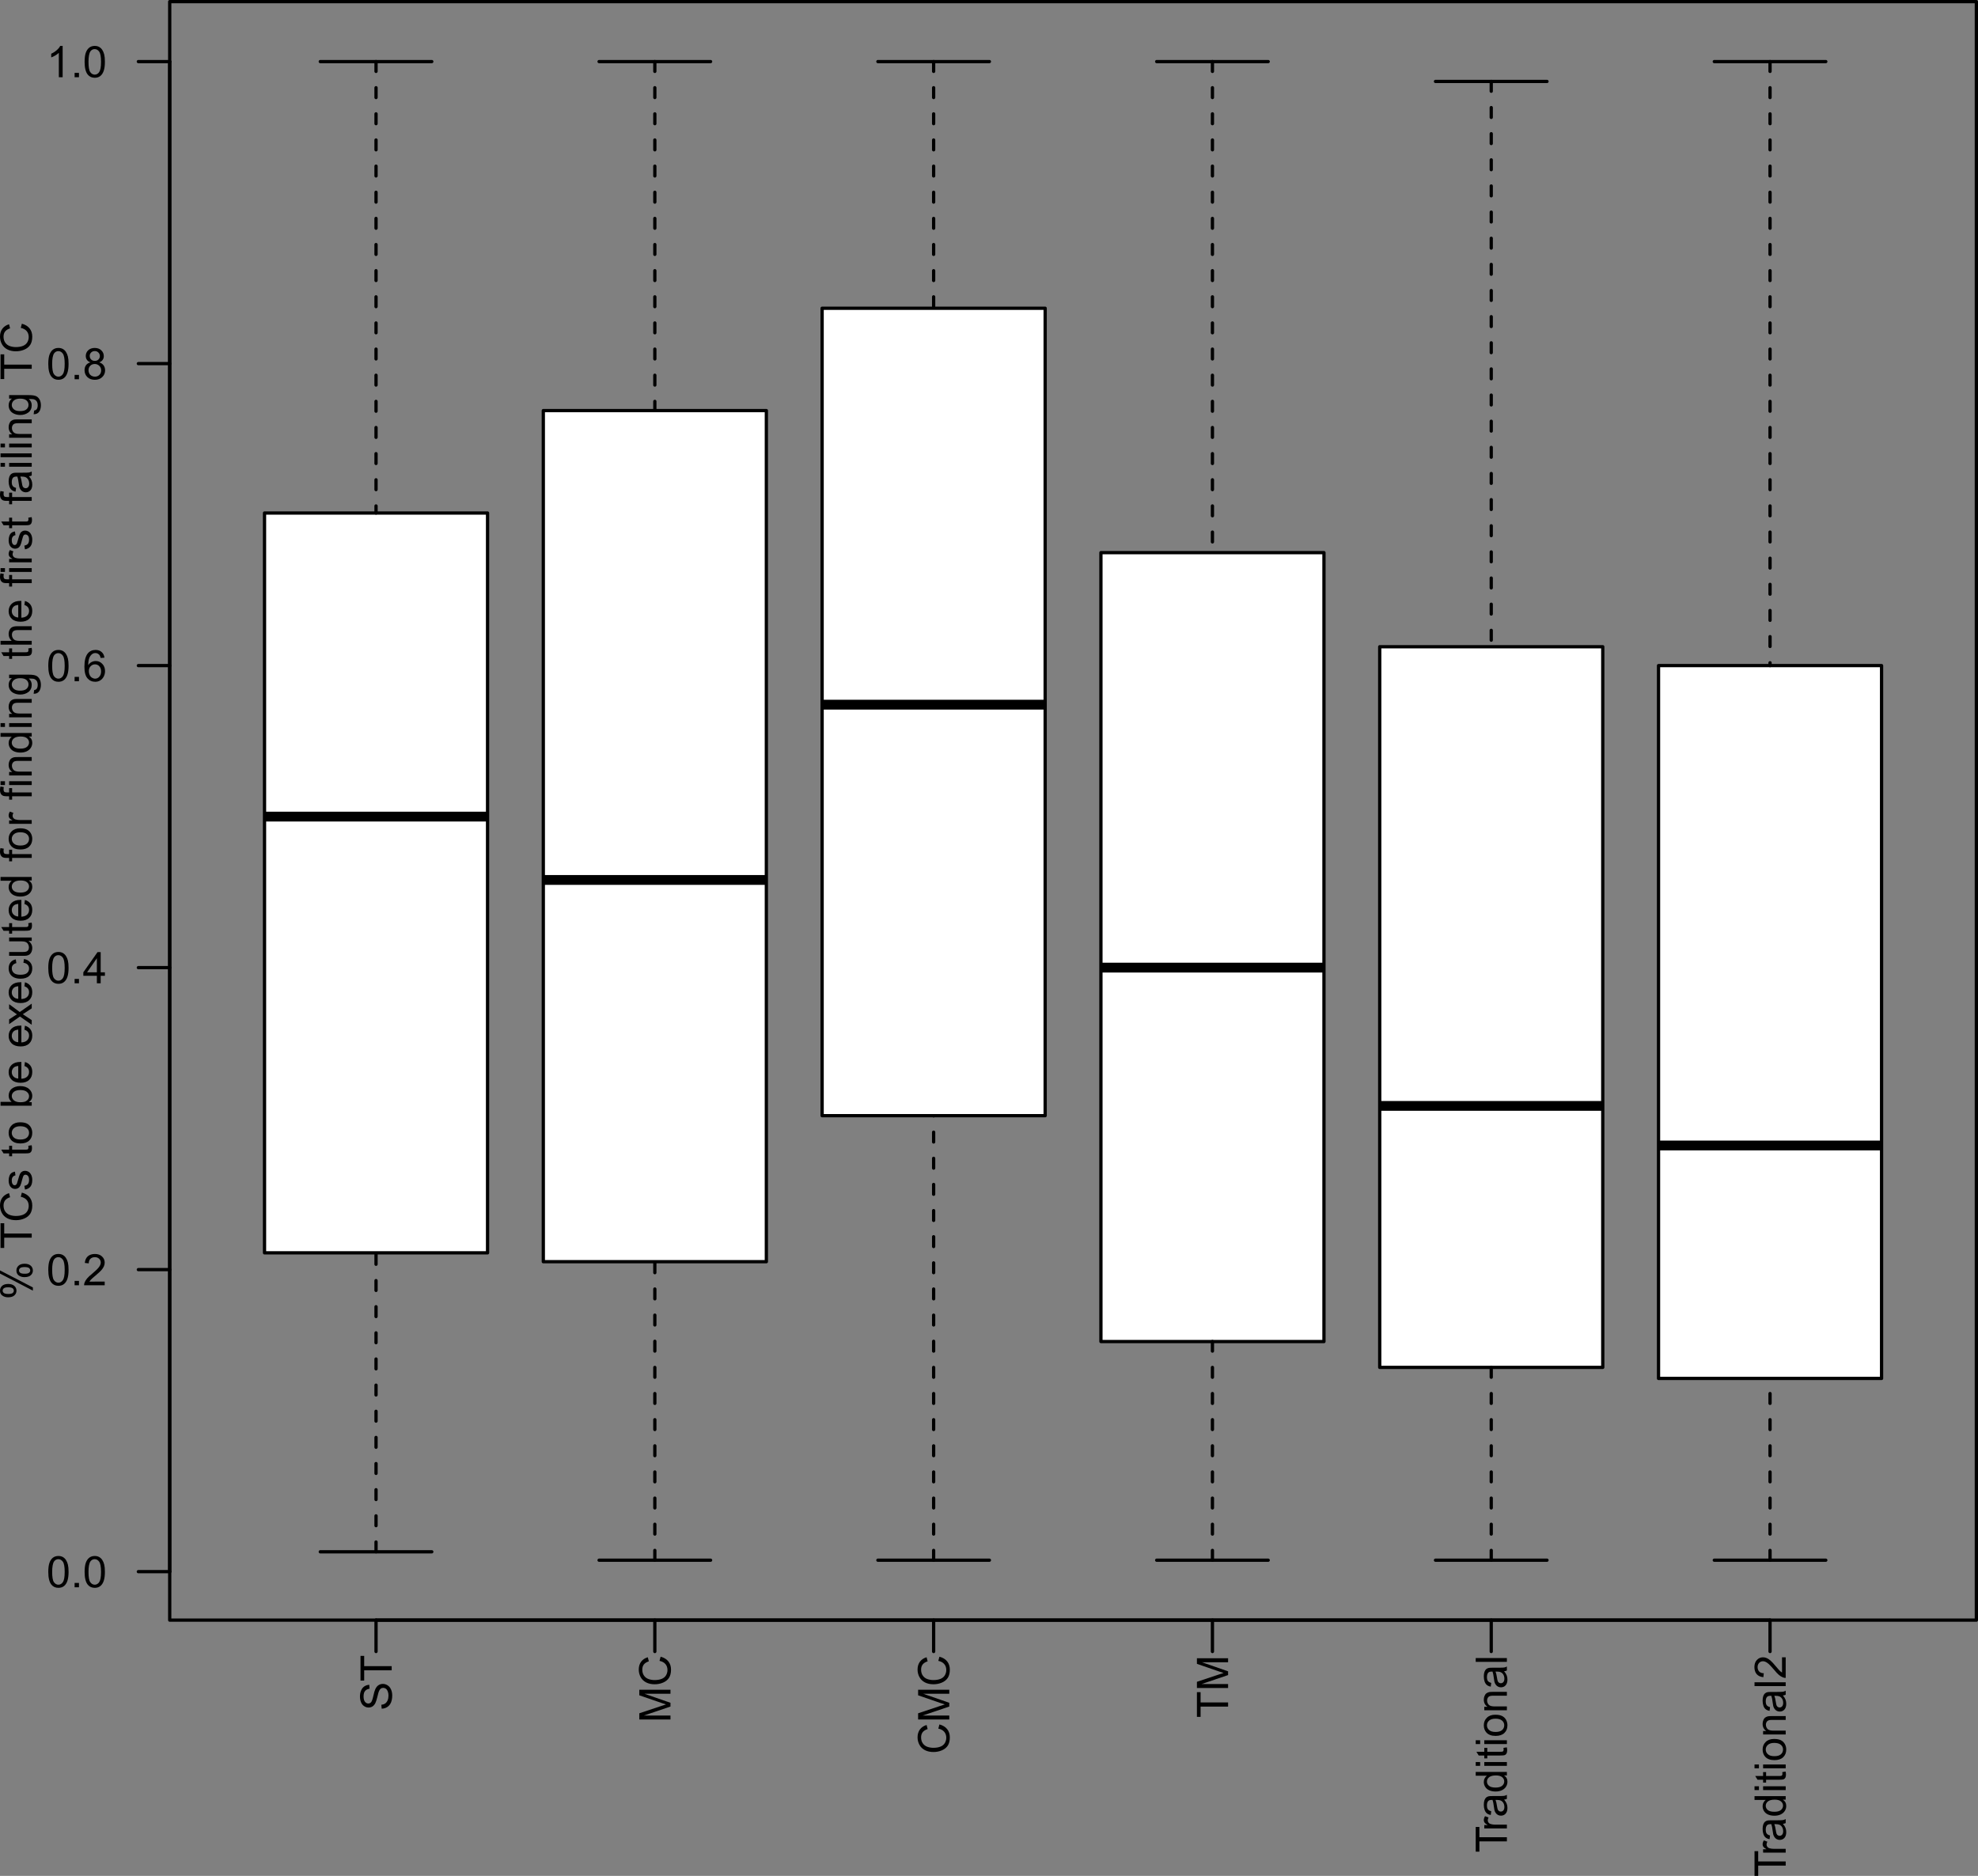 <?xml version="1.0" encoding="UTF-8" standalone="no"?>
<svg
   xmlns:dc="http://purl.org/dc/elements/1.1/"
   xmlns:cc="http://creativecommons.org/ns#"
   xmlns:rdf="http://www.w3.org/1999/02/22-rdf-syntax-ns#"
   xmlns:svg="http://www.w3.org/2000/svg"
   xmlns="http://www.w3.org/2000/svg"
   xmlns:xlink="http://www.w3.org/1999/xlink"
   xmlns:sodipodi="http://sodipodi.sourceforge.net/DTD/sodipodi-0.dtd"
   xmlns:inkscape="http://www.inkscape.org/namespaces/inkscape"
   width="454.057pt"
   height="430.6pt"
   viewBox="0 0 454.057 430.6"
   version="1.1"
   id="svg2"
   inkscape:version="0.91 r13725"
   sodipodi:docname="traditional_compiler.svg">
  <rect x="0" y="0" width="454.057" height="430.6" fill="#808080" stroke="none"/>
  <sodipodi:namedview
     pagecolor="#ffffff"
     bordercolor="#666666"
     borderopacity="1"
     objecttolerance="10"
     gridtolerance="10"
     guidetolerance="10"
     inkscape:pageopacity="0"
     inkscape:pageshadow="2"
     inkscape:window-width="1280"
     inkscape:window-height="738"
     id="namedview323"
     showgrid="false"
     fit-margin-top="0"
     fit-margin-left="0"
     fit-margin-right="0"
     fit-margin-bottom="0"
     inkscape:zoom="0.86407015"
     inkscape:cx="341.91042"
     inkscape:cy="262.80941"
     inkscape:window-x="-8"
     inkscape:window-y="-8"
     inkscape:window-maximized="1"
     inkscape:current-layer="svg2" />
  <defs
     id="defs4">
    <clipPath
       id="clip1">
      <path
         d="m 53.359,0.375 414.723,0 0,371.52 -414.723,0 z"
         id="path7"
         inkscape:connector-curvature="0" />
    </clipPath>
    <clipPath
       id="clip3">
      <path
         d="m 0.359,0.375 414.723,0 0,371.52 -414.723,0 z"
         id="path10"
         inkscape:connector-curvature="0" />
    </clipPath>
    <clipPath
       id="clip2">
      <rect
         width="416"
         height="372"
         id="rect13"
         x="0"
         y="0" />
    </clipPath>
    <g
       id="surface133"
       clip-path="url(#clip2)">
      <g
         clip-path="url(#clip3)"
         id="g16"
         style="clip-rule:nonzero">
        <path
           style="fill:#ffffff;fill-opacity:1;fill-rule:nonzero;stroke:none"
           d="m 22.121,117.758 51.199,0 0,169.828 -51.199,0 z"
           id="path18"
           inkscape:connector-curvature="0" />
        <path
           style="fill:none;stroke:#000000;stroke-width:2.25;stroke-linecap:butt;stroke-linejoin:round;stroke-miterlimit:10;stroke-opacity:1"
           d="m 22.121,-187.445 51.199,0"
           transform="scale(1,-1)"
           id="path20"
           inkscape:connector-curvature="0" />
        <path
           style="fill:none;stroke:#000000;stroke-width:0.75;stroke-linecap:round;stroke-linejoin:round;stroke-miterlimit:10;stroke-dasharray:2.25, 3.75;stroke-opacity:1"
           d="m 47.719,-356.207 0,68.621"
           transform="scale(1,-1)"
           id="path22"
           inkscape:connector-curvature="0" />
        <path
           style="fill:none;stroke:#000000;stroke-width:0.75;stroke-linecap:round;stroke-linejoin:round;stroke-miterlimit:10;stroke-dasharray:2.25, 3.75;stroke-opacity:1"
           d="m 47.719,-14.137 0,-103.621"
           transform="scale(1,-1)"
           id="path24"
           inkscape:connector-curvature="0" />
        <path
           style="fill:none;stroke:#000000;stroke-width:0.75;stroke-linecap:round;stroke-linejoin:round;stroke-miterlimit:10;stroke-opacity:1"
           d="m 34.922,-356.207 25.598,0"
           transform="scale(1,-1)"
           id="path26"
           inkscape:connector-curvature="0" />
        <path
           style="fill:none;stroke:#000000;stroke-width:0.75;stroke-linecap:round;stroke-linejoin:round;stroke-miterlimit:10;stroke-opacity:1"
           d="m 34.922,-14.137 25.598,0"
           transform="scale(1,-1)"
           id="path28"
           inkscape:connector-curvature="0" />
        <path
           style="fill:none;stroke:#000000;stroke-width:0.75;stroke-linecap:round;stroke-linejoin:round;stroke-miterlimit:10;stroke-opacity:1"
           d="m 22.121,-117.758 51.199,0 0,-169.828 -51.199,0 z"
           transform="scale(1,-1)"
           id="path30"
           inkscape:connector-curvature="0" />
        <path
           style="fill:#ffffff;fill-opacity:1;fill-rule:nonzero;stroke:none"
           d="m 86.121,94.246 51.199,0 0,195.371 -51.199,0 z"
           id="path32"
           inkscape:connector-curvature="0" />
        <path
           style="fill:none;stroke:#000000;stroke-width:2.25;stroke-linecap:butt;stroke-linejoin:round;stroke-miterlimit:10;stroke-opacity:1"
           d="m 86.121,-201.984 51.199,0"
           transform="scale(1,-1)"
           id="path34"
           inkscape:connector-curvature="0" />
        <path
           style="fill:none;stroke:#000000;stroke-width:0.75;stroke-linecap:round;stroke-linejoin:round;stroke-miterlimit:10;stroke-dasharray:2.25, 3.75;stroke-opacity:1"
           d="m 111.719,-358.137 0,68.52"
           transform="scale(1,-1)"
           id="path36"
           inkscape:connector-curvature="0" />
        <path
           style="fill:none;stroke:#000000;stroke-width:0.75;stroke-linecap:round;stroke-linejoin:round;stroke-miterlimit:10;stroke-dasharray:2.25, 3.75;stroke-opacity:1"
           d="m 111.719,-14.137 0,-80.109"
           transform="scale(1,-1)"
           id="path38"
           inkscape:connector-curvature="0" />
        <path
           style="fill:none;stroke:#000000;stroke-width:0.75;stroke-linecap:round;stroke-linejoin:round;stroke-miterlimit:10;stroke-opacity:1"
           d="m 98.922,-358.137 25.598,0"
           transform="scale(1,-1)"
           id="path40"
           inkscape:connector-curvature="0" />
        <path
           style="fill:none;stroke:#000000;stroke-width:0.75;stroke-linecap:round;stroke-linejoin:round;stroke-miterlimit:10;stroke-opacity:1"
           d="m 98.922,-14.137 25.598,0"
           transform="scale(1,-1)"
           id="path42"
           inkscape:connector-curvature="0" />
        <path
           style="fill:none;stroke:#000000;stroke-width:0.75;stroke-linecap:round;stroke-linejoin:round;stroke-miterlimit:10;stroke-opacity:1"
           d="m 86.121,-94.246 51.199,0 0,-195.371 -51.199,0 z"
           transform="scale(1,-1)"
           id="path44"
           inkscape:connector-curvature="0" />
        <path
           style="fill:#ffffff;fill-opacity:1;fill-rule:nonzero;stroke:none"
           d="m 150.121,70.758 51.199,0 0,185.34 -51.199,0 z"
           id="path46"
           inkscape:connector-curvature="0" />
        <path
           style="fill:none;stroke:#000000;stroke-width:2.25;stroke-linecap:butt;stroke-linejoin:round;stroke-miterlimit:10;stroke-opacity:1"
           d="m 150.121,-161.758 51.199,0"
           transform="scale(1,-1)"
           id="path48"
           inkscape:connector-curvature="0" />
        <path
           style="fill:none;stroke:#000000;stroke-width:0.75;stroke-linecap:round;stroke-linejoin:round;stroke-miterlimit:10;stroke-dasharray:2.25, 3.75;stroke-opacity:1"
           d="m 175.719,-358.137 0,102.039"
           transform="scale(1,-1)"
           id="path50"
           inkscape:connector-curvature="0" />
        <path
           style="fill:none;stroke:#000000;stroke-width:0.75;stroke-linecap:round;stroke-linejoin:round;stroke-miterlimit:10;stroke-dasharray:2.25, 3.75;stroke-opacity:1"
           d="m 175.719,-14.137 0,-56.621"
           transform="scale(1,-1)"
           id="path52"
           inkscape:connector-curvature="0" />
        <path
           style="fill:none;stroke:#000000;stroke-width:0.75;stroke-linecap:round;stroke-linejoin:round;stroke-miterlimit:10;stroke-opacity:1"
           d="m 162.922,-358.137 25.598,0"
           transform="scale(1,-1)"
           id="path54"
           inkscape:connector-curvature="0" />
        <path
           style="fill:none;stroke:#000000;stroke-width:0.75;stroke-linecap:round;stroke-linejoin:round;stroke-miterlimit:10;stroke-opacity:1"
           d="m 162.922,-14.137 25.598,0"
           transform="scale(1,-1)"
           id="path56"
           inkscape:connector-curvature="0" />
        <path
           style="fill:none;stroke:#000000;stroke-width:0.75;stroke-linecap:round;stroke-linejoin:round;stroke-miterlimit:10;stroke-opacity:1"
           d="m 150.121,-70.758 51.199,0 0,-185.34 -51.199,0 z"
           transform="scale(1,-1)"
           id="path58"
           inkscape:connector-curvature="0" />
        <path
           style="fill:#ffffff;fill-opacity:1;fill-rule:nonzero;stroke:none"
           d="m 214.121,126.855 51.199,0 0,181.09 -51.199,0 z"
           id="path60"
           inkscape:connector-curvature="0" />
        <path
           style="fill:none;stroke:#000000;stroke-width:2.25;stroke-linecap:butt;stroke-linejoin:round;stroke-miterlimit:10;stroke-opacity:1"
           d="m 214.121,-222.117 51.199,0"
           transform="scale(1,-1)"
           id="path62"
           inkscape:connector-curvature="0" />
        <path
           style="fill:none;stroke:#000000;stroke-width:0.75;stroke-linecap:round;stroke-linejoin:round;stroke-miterlimit:10;stroke-dasharray:2.25, 3.75;stroke-opacity:1"
           d="m 239.719,-358.137 0,50.191"
           transform="scale(1,-1)"
           id="path64"
           inkscape:connector-curvature="0" />
        <path
           style="fill:none;stroke:#000000;stroke-width:0.75;stroke-linecap:round;stroke-linejoin:round;stroke-miterlimit:10;stroke-dasharray:2.25, 3.75;stroke-opacity:1"
           d="m 239.719,-14.137 0,-112.719"
           transform="scale(1,-1)"
           id="path66"
           inkscape:connector-curvature="0" />
        <path
           style="fill:none;stroke:#000000;stroke-width:0.75;stroke-linecap:round;stroke-linejoin:round;stroke-miterlimit:10;stroke-opacity:1"
           d="m 226.922,-358.137 25.598,0"
           transform="scale(1,-1)"
           id="path68"
           inkscape:connector-curvature="0" />
        <path
           style="fill:none;stroke:#000000;stroke-width:0.75;stroke-linecap:round;stroke-linejoin:round;stroke-miterlimit:10;stroke-opacity:1"
           d="m 226.922,-14.137 25.598,0"
           transform="scale(1,-1)"
           id="path70"
           inkscape:connector-curvature="0" />
        <path
           style="fill:none;stroke:#000000;stroke-width:0.75;stroke-linecap:round;stroke-linejoin:round;stroke-miterlimit:10;stroke-opacity:1"
           d="m 214.121,-126.855 51.199,0 0,-181.09 -51.199,0 z"
           transform="scale(1,-1)"
           id="path72"
           inkscape:connector-curvature="0" />
        <path
           style="fill:#ffffff;fill-opacity:1;fill-rule:nonzero;stroke:none"
           d="m 278.121,148.457 51.199,0 0,165.418 -51.199,0 z"
           id="path74"
           inkscape:connector-curvature="0" />
        <path
           style="fill:none;stroke:#000000;stroke-width:2.25;stroke-linecap:butt;stroke-linejoin:round;stroke-miterlimit:10;stroke-opacity:1"
           d="m 278.121,-253.855 51.199,0"
           transform="scale(1,-1)"
           id="path76"
           inkscape:connector-curvature="0" />
        <path
           style="fill:none;stroke:#000000;stroke-width:0.75;stroke-linecap:round;stroke-linejoin:round;stroke-miterlimit:10;stroke-dasharray:2.25, 3.75;stroke-opacity:1"
           d="m 303.719,-358.137 0,44.262"
           transform="scale(1,-1)"
           id="path78"
           inkscape:connector-curvature="0" />
        <path
           style="fill:none;stroke:#000000;stroke-width:0.75;stroke-linecap:round;stroke-linejoin:round;stroke-miterlimit:10;stroke-dasharray:2.25, 3.75;stroke-opacity:1"
           d="m 303.719,-18.695 0,-129.762"
           transform="scale(1,-1)"
           id="path80"
           inkscape:connector-curvature="0" />
        <path
           style="fill:none;stroke:#000000;stroke-width:0.75;stroke-linecap:round;stroke-linejoin:round;stroke-miterlimit:10;stroke-opacity:1"
           d="m 290.922,-358.137 25.598,0"
           transform="scale(1,-1)"
           id="path82"
           inkscape:connector-curvature="0" />
        <path
           style="fill:none;stroke:#000000;stroke-width:0.75;stroke-linecap:round;stroke-linejoin:round;stroke-miterlimit:10;stroke-opacity:1"
           d="m 290.922,-18.695 25.598,0"
           transform="scale(1,-1)"
           id="path84"
           inkscape:connector-curvature="0" />
        <path
           style="fill:none;stroke:#000000;stroke-width:0.75;stroke-linecap:round;stroke-linejoin:round;stroke-miterlimit:10;stroke-opacity:1"
           d="m 278.121,-148.457 51.199,0 0,-165.418 -51.199,0 z"
           transform="scale(1,-1)"
           id="path86"
           inkscape:connector-curvature="0" />
        <path
           style="fill:#ffffff;fill-opacity:1;fill-rule:nonzero;stroke:none"
           d="m 342.121,152.785 51.199,0 0,163.629 -51.199,0 z"
           id="path88"
           inkscape:connector-curvature="0" />
        <path
           style="fill:none;stroke:#000000;stroke-width:2.25;stroke-linecap:butt;stroke-linejoin:round;stroke-miterlimit:10;stroke-opacity:1"
           d="m 342.121,-262.945 51.199,0"
           transform="scale(1,-1)"
           id="path90"
           inkscape:connector-curvature="0" />
        <path
           style="fill:none;stroke:#000000;stroke-width:0.75;stroke-linecap:round;stroke-linejoin:round;stroke-miterlimit:10;stroke-dasharray:2.25, 3.75;stroke-opacity:1"
           d="m 367.719,-358.137 0,41.723"
           transform="scale(1,-1)"
           id="path92"
           inkscape:connector-curvature="0" />
        <path
           style="fill:none;stroke:#000000;stroke-width:0.75;stroke-linecap:round;stroke-linejoin:round;stroke-miterlimit:10;stroke-dasharray:2.25, 3.75;stroke-opacity:1"
           d="m 367.719,-14.137 0,-138.648"
           transform="scale(1,-1)"
           id="path94"
           inkscape:connector-curvature="0" />
        <path
           style="fill:none;stroke:#000000;stroke-width:0.75;stroke-linecap:round;stroke-linejoin:round;stroke-miterlimit:10;stroke-opacity:1"
           d="m 354.922,-358.137 25.598,0"
           transform="scale(1,-1)"
           id="path96"
           inkscape:connector-curvature="0" />
        <path
           style="fill:none;stroke:#000000;stroke-width:0.75;stroke-linecap:round;stroke-linejoin:round;stroke-miterlimit:10;stroke-opacity:1"
           d="m 354.922,-14.137 25.598,0"
           transform="scale(1,-1)"
           id="path98"
           inkscape:connector-curvature="0" />
        <path
           style="fill:none;stroke:#000000;stroke-width:0.75;stroke-linecap:round;stroke-linejoin:round;stroke-miterlimit:10;stroke-opacity:1"
           d="m 342.121,-152.785 51.199,0 0,-163.629 -51.199,0 z"
           transform="scale(1,-1)"
           id="path100"
           inkscape:connector-curvature="0" />
      </g>
    </g>
  </defs>
  <g
     style="clip-rule:nonzero"
     id="g103"
     clip-path="url(#clip1)"
     transform="translate(-14.4,0)">
    <use
       height="100%"
       width="100%"
       y="0"
       x="0"
       id="use105"
       transform="translate(53,0)"
       xlink:href="#surface133" />
  </g>
  <path
     inkscape:connector-curvature="0"
     id="path107"
     d="m 86.319,371.895 320,0"
     style="fill:none;stroke:#000000;stroke-width:0.75;stroke-linecap:round;stroke-linejoin:round;stroke-miterlimit:10;stroke-opacity:1" />
  <path
     inkscape:connector-curvature="0"
     id="path109"
     d="m 86.319,371.895 0,7.203"
     style="fill:none;stroke:#000000;stroke-width:0.75;stroke-linecap:round;stroke-linejoin:round;stroke-miterlimit:10;stroke-opacity:1" />
  <path
     inkscape:connector-curvature="0"
     id="path111"
     d="m 150.319,371.895 0,7.203"
     style="fill:none;stroke:#000000;stroke-width:0.75;stroke-linecap:round;stroke-linejoin:round;stroke-miterlimit:10;stroke-opacity:1" />
  <path
     inkscape:connector-curvature="0"
     id="path113"
     d="m 214.319,371.895 0,7.203"
     style="fill:none;stroke:#000000;stroke-width:0.75;stroke-linecap:round;stroke-linejoin:round;stroke-miterlimit:10;stroke-opacity:1" />
  <path
     inkscape:connector-curvature="0"
     id="path115"
     d="m 278.319,371.895 0,7.203"
     style="fill:none;stroke:#000000;stroke-width:0.75;stroke-linecap:round;stroke-linejoin:round;stroke-miterlimit:10;stroke-opacity:1" />
  <path
     inkscape:connector-curvature="0"
     id="path117"
     d="m 342.319,371.895 0,7.203"
     style="fill:none;stroke:#000000;stroke-width:0.75;stroke-linecap:round;stroke-linejoin:round;stroke-miterlimit:10;stroke-opacity:1" />
  <path
     inkscape:connector-curvature="0"
     id="path119"
     d="m 406.319,371.895 0,7.203"
     style="fill:none;stroke:#000000;stroke-width:0.75;stroke-linecap:round;stroke-linejoin:round;stroke-miterlimit:10;stroke-opacity:1" />
  <path
     inkscape:connector-curvature="0"
     id="path121"
     d="m 87.616,392.221 -0.078,-0.891 c 0.355,-0.039 0.648,-0.141 0.875,-0.297 0.23,-0.152 0.418,-0.395 0.562,-0.719 0.137,-0.32 0.203,-0.688 0.203,-1.094 0,-0.363 -0.051,-0.68 -0.156,-0.953 -0.102,-0.277 -0.25,-0.488 -0.438,-0.625 -0.184,-0.133 -0.391,-0.203 -0.609,-0.203 -0.227,0 -0.426,0.07 -0.594,0.203 -0.164,0.125 -0.305,0.34 -0.422,0.641 -0.07,0.188 -0.188,0.613 -0.344,1.266 -0.164,0.656 -0.316,1.121 -0.453,1.391 -0.176,0.344 -0.395,0.602 -0.656,0.766 -0.27,0.168 -0.57,0.25 -0.906,0.25 -0.352,0 -0.688,-0.102 -1,-0.312 -0.32,-0.207 -0.562,-0.504 -0.719,-0.891 -0.164,-0.395 -0.25,-0.836 -0.25,-1.328 0,-0.52 0.09,-0.984 0.266,-1.391 0.168,-0.402 0.418,-0.719 0.75,-0.938 0.336,-0.215 0.711,-0.336 1.125,-0.359 l 0.062,0.906 c -0.445,0.055 -0.785,0.223 -1.016,0.5 -0.238,0.281 -0.359,0.699 -0.359,1.25 0,0.574 0.113,0.992 0.328,1.25 0.211,0.262 0.461,0.391 0.75,0.391 0.262,0 0.477,-0.094 0.641,-0.281 0.168,-0.176 0.34,-0.648 0.516,-1.422 0.168,-0.77 0.32,-1.297 0.453,-1.578 0.188,-0.414 0.434,-0.723 0.734,-0.922 0.293,-0.195 0.633,-0.297 1.016,-0.297 0.375,0 0.738,0.113 1.078,0.328 0.336,0.211 0.598,0.523 0.781,0.938 0.184,0.406 0.281,0.867 0.281,1.375 0,0.648 -0.098,1.191 -0.281,1.625 -0.184,0.438 -0.469,0.785 -0.844,1.031 -0.383,0.25 -0.816,0.383 -1.297,0.391 z"
     style="fill:#000000;fill-opacity:1;fill-rule:nonzero;stroke:none" />
  <path
     inkscape:connector-curvature="0"
     id="path123"
     d="m 89.912,383.413 -6.312,0 0,2.359 -0.844,0 0,-5.672 0.844,0 0,2.359 6.312,0 z"
     style="fill:#000000;fill-opacity:1;fill-rule:nonzero;stroke:none" />
  <path
     inkscape:connector-curvature="0"
     id="path125"
     d="m 153.912,394.698 -7.156,0 0,-1.422 5.062,-1.688 c 0.48,-0.152 0.836,-0.27 1.062,-0.344 -0.258,-0.082 -0.641,-0.207 -1.141,-0.375 l -4.984,-1.719 0,-1.281 7.156,0 0,0.922 -5.984,0 5.984,2.078 0,0.859 -6.094,2.062 6.094,0 z"
     style="fill:#000000;fill-opacity:1;fill-rule:nonzero;stroke:none" />
  <path
     inkscape:connector-curvature="0"
     id="path127"
     d="m 151.397,381.241 0.25,-0.953 c 0.773,0.199 1.367,0.559 1.781,1.078 0.406,0.512 0.609,1.145 0.609,1.891 0,0.773 -0.156,1.402 -0.469,1.891 -0.32,0.48 -0.781,0.848 -1.375,1.094 -0.59,0.25 -1.234,0.375 -1.922,0.375 -0.738,0 -1.383,-0.141 -1.938,-0.422 -0.559,-0.289 -0.984,-0.695 -1.266,-1.219 -0.289,-0.527 -0.438,-1.109 -0.438,-1.734 0,-0.715 0.184,-1.32 0.547,-1.812 0.367,-0.488 0.879,-0.828 1.531,-1.016 l 0.234,0.938 c -0.52,0.168 -0.898,0.41 -1.141,0.719 -0.238,0.312 -0.359,0.711 -0.359,1.188 0,0.555 0.137,1.02 0.406,1.391 0.262,0.367 0.617,0.629 1.062,0.781 0.438,0.148 0.895,0.219 1.359,0.219 0.617,0 1.152,-0.086 1.609,-0.266 0.449,-0.176 0.789,-0.453 1.016,-0.828 0.219,-0.371 0.328,-0.781 0.328,-1.219 0,-0.527 -0.148,-0.977 -0.453,-1.344 -0.309,-0.371 -0.77,-0.625 -1.375,-0.75 z"
     style="fill:#000000;fill-opacity:1;fill-rule:nonzero;stroke:none" />
  <path
     inkscape:connector-curvature="0"
     id="path129"
     d="m 215.397,396.791 0.25,-0.953 c 0.773,0.199 1.367,0.559 1.781,1.078 0.406,0.512 0.609,1.145 0.609,1.891 0,0.773 -0.156,1.402 -0.469,1.891 -0.32,0.48 -0.781,0.848 -1.375,1.094 -0.59,0.25 -1.234,0.375 -1.922,0.375 -0.738,0 -1.383,-0.141 -1.938,-0.422 -0.559,-0.289 -0.984,-0.695 -1.266,-1.219 -0.289,-0.527 -0.438,-1.109 -0.438,-1.734 0,-0.715 0.184,-1.32 0.547,-1.812 0.367,-0.488 0.879,-0.828 1.531,-1.016 l 0.234,0.938 c -0.52,0.168 -0.898,0.41 -1.141,0.719 -0.238,0.312 -0.359,0.711 -0.359,1.188 0,0.555 0.137,1.02 0.406,1.391 0.262,0.367 0.617,0.629 1.062,0.781 0.438,0.148 0.895,0.219 1.359,0.219 0.617,0 1.152,-0.086 1.609,-0.266 0.449,-0.176 0.789,-0.453 1.016,-0.828 0.219,-0.371 0.328,-0.781 0.328,-1.219 0,-0.527 -0.148,-0.977 -0.453,-1.344 -0.309,-0.371 -0.77,-0.625 -1.375,-0.75 z"
     style="fill:#000000;fill-opacity:1;fill-rule:nonzero;stroke:none" />
  <path
     inkscape:connector-curvature="0"
     id="path131"
     d="m 217.912,394.698 -7.156,0 0,-1.422 5.062,-1.688 c 0.48,-0.152 0.836,-0.27 1.062,-0.344 -0.258,-0.082 -0.641,-0.207 -1.141,-0.375 l -4.984,-1.719 0,-1.281 7.156,0 0,0.922 -5.984,0 5.984,2.078 0,0.859 -6.094,2.062 6.094,0 z"
     style="fill:#000000;fill-opacity:1;fill-rule:nonzero;stroke:none" />
  <path
     inkscape:connector-curvature="0"
     id="path133"
     d="m 215.397,381.241 0.25,-0.953 c 0.773,0.199 1.367,0.559 1.781,1.078 0.406,0.512 0.609,1.145 0.609,1.891 0,0.773 -0.156,1.402 -0.469,1.891 -0.32,0.48 -0.781,0.848 -1.375,1.094 -0.59,0.25 -1.234,0.375 -1.922,0.375 -0.738,0 -1.383,-0.141 -1.938,-0.422 -0.559,-0.289 -0.984,-0.695 -1.266,-1.219 -0.289,-0.527 -0.438,-1.109 -0.438,-1.734 0,-0.715 0.184,-1.32 0.547,-1.812 0.367,-0.488 0.879,-0.828 1.531,-1.016 l 0.234,0.938 c -0.52,0.168 -0.898,0.41 -1.141,0.719 -0.238,0.312 -0.359,0.711 -0.359,1.188 0,0.555 0.137,1.02 0.406,1.391 0.262,0.367 0.617,0.629 1.062,0.781 0.438,0.148 0.895,0.219 1.359,0.219 0.617,0 1.152,-0.086 1.609,-0.266 0.449,-0.176 0.789,-0.453 1.016,-0.828 0.219,-0.371 0.328,-0.781 0.328,-1.219 0,-0.527 -0.148,-0.977 -0.453,-1.344 -0.309,-0.371 -0.77,-0.625 -1.375,-0.75 z"
     style="fill:#000000;fill-opacity:1;fill-rule:nonzero;stroke:none" />
  <path
     inkscape:connector-curvature="0"
     id="path135"
     d="m 281.913,391.741 -6.312,0 0,2.359 -0.844,0 0,-5.672 0.844,0 0,2.359 6.312,0 z"
     style="fill:#000000;fill-opacity:1;fill-rule:nonzero;stroke:none" />
  <path
     inkscape:connector-curvature="0"
     id="path137"
     d="m 281.913,387.475 -7.156,0 0,-1.422 5.062,-1.688 c 0.48,-0.152 0.836,-0.27 1.062,-0.344 -0.258,-0.082 -0.641,-0.207 -1.141,-0.375 l -4.984,-1.719 0,-1.281 7.156,0 0,0.922 -5.984,0 5.984,2.078 0,0.859 -6.094,2.062 6.094,0 z"
     style="fill:#000000;fill-opacity:1;fill-rule:nonzero;stroke:none" />
  <path
     inkscape:connector-curvature="0"
     id="path139"
     d="m 345.913,422.682 -6.312,0 0,2.359 -0.844,0 0,-5.672 0.844,0 0,2.359 6.312,0 z"
     style="fill:#000000;fill-opacity:1;fill-rule:nonzero;stroke:none" />
  <path
     inkscape:connector-curvature="0"
     id="path141"
     d="m 345.913,419.709 -5.188,0 0,-0.781 0.781,0 c -0.363,-0.207 -0.602,-0.395 -0.719,-0.562 -0.113,-0.164 -0.172,-0.352 -0.172,-0.562 0,-0.301 0.098,-0.602 0.281,-0.906 l 0.812,0.297 c -0.121,0.219 -0.188,0.441 -0.188,0.656 0,0.188 0.059,0.363 0.172,0.516 0.117,0.156 0.277,0.27 0.484,0.328 0.312,0.094 0.652,0.141 1.016,0.141 l 2.719,0 z"
     style="fill:#000000;fill-opacity:1;fill-rule:nonzero;stroke:none" />
  <path
     inkscape:connector-curvature="0"
     id="path143"
     d="m 345.272,413.088 c 0.281,0.324 0.48,0.637 0.594,0.938 0.113,0.305 0.172,0.629 0.172,0.969 0,0.574 -0.141,1.02 -0.422,1.328 -0.277,0.305 -0.641,0.453 -1.078,0.453 -0.246,0 -0.477,-0.055 -0.688,-0.172 -0.207,-0.113 -0.375,-0.266 -0.5,-0.453 -0.133,-0.184 -0.234,-0.398 -0.297,-0.641 -0.039,-0.164 -0.082,-0.426 -0.125,-0.781 -0.082,-0.707 -0.188,-1.227 -0.312,-1.562 l -0.219,0 c -0.363,0 -0.617,0.086 -0.766,0.25 -0.195,0.219 -0.297,0.555 -0.297,1 0,0.406 0.074,0.711 0.219,0.906 0.148,0.199 0.402,0.348 0.766,0.438 l -0.109,0.859 c -0.371,-0.07 -0.672,-0.195 -0.891,-0.375 -0.227,-0.184 -0.398,-0.445 -0.516,-0.781 -0.121,-0.34 -0.188,-0.738 -0.188,-1.188 0,-0.434 0.055,-0.789 0.156,-1.062 0.105,-0.277 0.238,-0.484 0.391,-0.609 0.156,-0.133 0.355,-0.227 0.594,-0.281 0.148,-0.027 0.418,-0.047 0.812,-0.047 l 1.172,0 c 0.812,0 1.332,-0.016 1.547,-0.047 0.219,-0.039 0.43,-0.117 0.625,-0.234 l 0,0.922 c -0.184,0.094 -0.398,0.152 -0.641,0.172 z m -1.969,0.078 c 0.137,0.324 0.254,0.805 0.344,1.438 0.055,0.355 0.113,0.613 0.172,0.766 0.062,0.148 0.16,0.262 0.281,0.344 0.125,0.086 0.27,0.125 0.422,0.125 0.23,0 0.426,-0.086 0.578,-0.266 0.156,-0.176 0.234,-0.438 0.234,-0.781 0,-0.34 -0.07,-0.645 -0.219,-0.906 -0.145,-0.258 -0.348,-0.453 -0.609,-0.578 -0.195,-0.09 -0.488,-0.141 -0.875,-0.141 z"
     style="fill:#000000;fill-opacity:1;fill-rule:nonzero;stroke:none" />
  <path
     inkscape:connector-curvature="0"
     id="path145"
     d="m 345.913,407.545 -0.656,0 c 0.523,0.336 0.781,0.82 0.781,1.453 0,0.418 -0.117,0.805 -0.344,1.156 -0.227,0.344 -0.547,0.613 -0.953,0.797 -0.414,0.188 -0.891,0.281 -1.422,0.281 -0.508,0 -0.973,-0.082 -1.391,-0.25 -0.426,-0.176 -0.75,-0.438 -0.969,-0.781 -0.227,-0.34 -0.344,-0.727 -0.344,-1.156 0,-0.309 0.07,-0.586 0.203,-0.828 0.125,-0.246 0.293,-0.453 0.5,-0.609 l -2.562,0 0,-0.875 7.156,0 z m -2.594,2.781 c 0.668,0 1.168,-0.133 1.5,-0.406 0.324,-0.277 0.484,-0.613 0.484,-1 0,-0.383 -0.156,-0.707 -0.469,-0.969 -0.309,-0.27 -0.789,-0.406 -1.438,-0.406 -0.707,0 -1.227,0.137 -1.562,0.406 -0.332,0.273 -0.5,0.605 -0.5,1 0,0.398 0.164,0.727 0.484,0.984 0.312,0.262 0.816,0.391 1.5,0.391 z"
     style="fill:#000000;fill-opacity:1;fill-rule:nonzero;stroke:none" />
  <path
     inkscape:connector-curvature="0"
     id="path147"
     d="m 339.772,405.342 -1.016,0 0,-0.875 1.016,0 z m 6.141,0 -5.188,0 0,-0.875 5.188,0 z"
     style="fill:#000000;fill-opacity:1;fill-rule:nonzero;stroke:none" />
  <path
     inkscape:connector-curvature="0"
     id="path149"
     d="m 345.131,401.217 0.766,-0.125 c 0.051,0.25 0.078,0.473 0.078,0.656 0,0.324 -0.051,0.574 -0.141,0.75 -0.102,0.18 -0.238,0.305 -0.406,0.375 -0.164,0.062 -0.508,0.094 -1.031,0.094 l -2.984,0 0,0.656 -0.688,0 0,-0.656 -1.281,0 -0.531,-0.859 1.812,0 0,-0.891 0.688,0 0,0.891 3.031,0 c 0.25,0 0.414,-0.016 0.484,-0.047 0.074,-0.027 0.133,-0.082 0.172,-0.156 0.043,-0.07 0.062,-0.172 0.062,-0.297 0,-0.102 -0.008,-0.234 -0.031,-0.391 z"
     style="fill:#000000;fill-opacity:1;fill-rule:nonzero;stroke:none" />
  <path
     inkscape:connector-curvature="0"
     id="path151"
     d="m 339.772,400.342 -1.016,0 0,-0.875 1.016,0 z m 6.141,0 -5.188,0 0,-0.875 5.188,0 z"
     style="fill:#000000;fill-opacity:1;fill-rule:nonzero;stroke:none" />
  <path
     inkscape:connector-curvature="0"
     id="path153"
     d="m 343.319,398.467 c -0.957,0 -1.672,-0.27 -2.141,-0.812 -0.371,-0.434 -0.562,-0.977 -0.562,-1.625 0,-0.707 0.238,-1.285 0.703,-1.734 0.461,-0.457 1.102,-0.688 1.922,-0.688 0.668,0 1.195,0.102 1.578,0.297 0.387,0.199 0.691,0.492 0.906,0.875 0.207,0.387 0.312,0.805 0.312,1.25 0,0.73 -0.234,1.32 -0.703,1.766 -0.465,0.449 -1.141,0.672 -2.016,0.672 z m 0,-0.906 c 0.668,0 1.168,-0.145 1.5,-0.438 0.324,-0.289 0.484,-0.656 0.484,-1.094 0,-0.434 -0.164,-0.797 -0.5,-1.078 -0.332,-0.289 -0.836,-0.438 -1.516,-0.438 -0.633,0 -1.117,0.148 -1.453,0.438 -0.332,0.293 -0.5,0.652 -0.5,1.078 0,0.438 0.168,0.805 0.5,1.094 0.324,0.293 0.82,0.438 1.484,0.438 z"
     style="fill:#000000;fill-opacity:1;fill-rule:nonzero;stroke:none" />
  <path
     inkscape:connector-curvature="0"
     id="path155"
     d="m 345.913,392.58 -5.188,0 0,-0.797 0.734,0 c -0.559,-0.371 -0.844,-0.922 -0.844,-1.641 0,-0.309 0.059,-0.598 0.172,-0.859 0.105,-0.27 0.254,-0.469 0.438,-0.594 0.18,-0.133 0.395,-0.227 0.641,-0.281 0.168,-0.027 0.457,-0.047 0.859,-0.047 l 3.188,0 0,0.875 -3.156,0 c -0.352,0 -0.617,0.039 -0.797,0.109 -0.176,0.062 -0.316,0.184 -0.422,0.359 -0.113,0.18 -0.172,0.383 -0.172,0.609 0,0.375 0.121,0.707 0.359,0.984 0.242,0.273 0.695,0.406 1.359,0.406 l 2.828,0 z"
     style="fill:#000000;fill-opacity:1;fill-rule:nonzero;stroke:none" />
  <path
     inkscape:connector-curvature="0"
     id="path157"
     d="m 345.272,383.627 c 0.281,0.324 0.48,0.637 0.594,0.938 0.113,0.305 0.172,0.629 0.172,0.969 0,0.574 -0.141,1.02 -0.422,1.328 -0.277,0.305 -0.641,0.453 -1.078,0.453 -0.246,0 -0.477,-0.055 -0.688,-0.172 -0.207,-0.113 -0.375,-0.266 -0.5,-0.453 -0.133,-0.184 -0.234,-0.398 -0.297,-0.641 -0.039,-0.164 -0.082,-0.426 -0.125,-0.781 -0.082,-0.707 -0.188,-1.227 -0.312,-1.562 l -0.219,0 c -0.363,0 -0.617,0.086 -0.766,0.25 -0.195,0.219 -0.297,0.555 -0.297,1 0,0.406 0.074,0.711 0.219,0.906 0.148,0.199 0.402,0.348 0.766,0.438 l -0.109,0.859 c -0.371,-0.07 -0.672,-0.195 -0.891,-0.375 -0.227,-0.184 -0.398,-0.445 -0.516,-0.781 -0.121,-0.34 -0.188,-0.738 -0.188,-1.188 0,-0.434 0.055,-0.789 0.156,-1.062 0.105,-0.277 0.238,-0.484 0.391,-0.609 0.156,-0.133 0.355,-0.227 0.594,-0.281 0.148,-0.027 0.418,-0.047 0.812,-0.047 l 1.172,0 c 0.812,0 1.332,-0.016 1.547,-0.047 0.219,-0.039 0.43,-0.117 0.625,-0.234 l 0,0.922 c -0.184,0.094 -0.398,0.152 -0.641,0.172 z m -1.969,0.078 c 0.137,0.324 0.254,0.805 0.344,1.438 0.055,0.355 0.113,0.613 0.172,0.766 0.062,0.148 0.16,0.262 0.281,0.344 0.125,0.086 0.27,0.125 0.422,0.125 0.23,0 0.426,-0.086 0.578,-0.266 0.156,-0.176 0.234,-0.438 0.234,-0.781 0,-0.34 -0.07,-0.645 -0.219,-0.906 -0.145,-0.258 -0.348,-0.453 -0.609,-0.578 -0.195,-0.09 -0.488,-0.141 -0.875,-0.141 z"
     style="fill:#000000;fill-opacity:1;fill-rule:nonzero;stroke:none" />
  <path
     inkscape:connector-curvature="0"
     id="path159"
     d="m 338.756,380.6 7.156,0 0,0.875 -7.156,0 z"
     style="fill:#000000;fill-opacity:1;fill-rule:nonzero;stroke:none" />
  <path
     inkscape:connector-curvature="0"
     id="path161"
     d="m 409.913,428.241 -6.312,0 0,2.359 -0.844,0 0,-5.672 0.844,0 0,2.359 6.312,0 z"
     style="fill:#000000;fill-opacity:1;fill-rule:nonzero;stroke:none" />
  <path
     inkscape:connector-curvature="0"
     id="path163"
     d="m 409.913,425.268 -5.188,0 0,-0.781 0.781,0 c -0.363,-0.207 -0.602,-0.395 -0.719,-0.562 -0.113,-0.164 -0.172,-0.352 -0.172,-0.562 0,-0.301 0.098,-0.602 0.281,-0.906 l 0.812,0.297 c -0.121,0.219 -0.188,0.441 -0.188,0.656 0,0.188 0.059,0.363 0.172,0.516 0.117,0.156 0.277,0.27 0.484,0.328 0.312,0.094 0.652,0.141 1.016,0.141 l 2.719,0 z"
     style="fill:#000000;fill-opacity:1;fill-rule:nonzero;stroke:none" />
  <path
     inkscape:connector-curvature="0"
     id="path165"
     d="m 409.272,418.651 c 0.281,0.324 0.48,0.637 0.594,0.938 0.113,0.305 0.172,0.629 0.172,0.969 0,0.574 -0.141,1.02 -0.422,1.328 -0.277,0.305 -0.641,0.453 -1.078,0.453 -0.246,0 -0.477,-0.055 -0.688,-0.172 -0.207,-0.113 -0.375,-0.266 -0.5,-0.453 -0.133,-0.184 -0.234,-0.398 -0.297,-0.641 -0.039,-0.164 -0.082,-0.426 -0.125,-0.781 -0.082,-0.707 -0.188,-1.227 -0.312,-1.562 l -0.219,0 c -0.363,0 -0.617,0.086 -0.766,0.25 -0.195,0.219 -0.297,0.555 -0.297,1 0,0.406 0.074,0.711 0.219,0.906 0.148,0.199 0.402,0.348 0.766,0.438 l -0.109,0.859 c -0.371,-0.07 -0.672,-0.195 -0.891,-0.375 -0.227,-0.184 -0.398,-0.445 -0.516,-0.781 -0.121,-0.34 -0.188,-0.738 -0.188,-1.188 0,-0.434 0.055,-0.789 0.156,-1.062 0.105,-0.277 0.238,-0.484 0.391,-0.609 0.156,-0.133 0.355,-0.227 0.594,-0.281 0.148,-0.027 0.418,-0.047 0.812,-0.047 l 1.172,0 c 0.812,0 1.332,-0.016 1.547,-0.047 0.219,-0.039 0.43,-0.117 0.625,-0.234 l 0,0.922 c -0.184,0.094 -0.398,0.152 -0.641,0.172 z m -1.969,0.078 c 0.137,0.324 0.254,0.805 0.344,1.438 0.055,0.355 0.113,0.613 0.172,0.766 0.062,0.148 0.16,0.262 0.281,0.344 0.125,0.086 0.27,0.125 0.422,0.125 0.23,0 0.426,-0.086 0.578,-0.266 0.156,-0.176 0.234,-0.438 0.234,-0.781 0,-0.34 -0.07,-0.645 -0.219,-0.906 -0.145,-0.258 -0.348,-0.453 -0.609,-0.578 -0.195,-0.09 -0.488,-0.141 -0.875,-0.141 z"
     style="fill:#000000;fill-opacity:1;fill-rule:nonzero;stroke:none" />
  <path
     inkscape:connector-curvature="0"
     id="path167"
     d="m 409.913,413.104 -0.656,0 c 0.523,0.336 0.781,0.82 0.781,1.453 0,0.418 -0.117,0.805 -0.344,1.156 -0.227,0.344 -0.547,0.613 -0.953,0.797 -0.414,0.188 -0.891,0.281 -1.422,0.281 -0.508,0 -0.973,-0.082 -1.391,-0.25 -0.426,-0.176 -0.75,-0.438 -0.969,-0.781 -0.227,-0.34 -0.344,-0.727 -0.344,-1.156 0,-0.309 0.07,-0.586 0.203,-0.828 0.125,-0.246 0.293,-0.453 0.5,-0.609 l -2.562,0 0,-0.875 7.156,0 z m -2.594,2.781 c 0.668,0 1.168,-0.133 1.5,-0.406 0.324,-0.277 0.484,-0.613 0.484,-1 0,-0.383 -0.156,-0.707 -0.469,-0.969 -0.309,-0.27 -0.789,-0.406 -1.438,-0.406 -0.707,0 -1.227,0.137 -1.562,0.406 -0.332,0.273 -0.5,0.605 -0.5,1 0,0.398 0.164,0.727 0.484,0.984 0.312,0.262 0.816,0.391 1.5,0.391 z"
     style="fill:#000000;fill-opacity:1;fill-rule:nonzero;stroke:none" />
  <path
     inkscape:connector-curvature="0"
     id="path169"
     d="m 403.772,410.905 -1.016,0 0,-0.875 1.016,0 z m 6.141,0 -5.188,0 0,-0.875 5.188,0 z"
     style="fill:#000000;fill-opacity:1;fill-rule:nonzero;stroke:none" />
  <path
     inkscape:connector-curvature="0"
     id="path171"
     d="m 409.131,406.78 0.766,-0.125 c 0.051,0.25 0.078,0.473 0.078,0.656 0,0.324 -0.051,0.574 -0.141,0.75 -0.102,0.18 -0.238,0.305 -0.406,0.375 -0.164,0.062 -0.508,0.094 -1.031,0.094 l -2.984,0 0,0.656 -0.688,0 0,-0.656 -1.281,0 -0.531,-0.859 1.812,0 0,-0.891 0.688,0 0,0.891 3.031,0 c 0.25,0 0.414,-0.016 0.484,-0.047 0.074,-0.027 0.133,-0.082 0.172,-0.156 0.043,-0.07 0.062,-0.172 0.062,-0.297 0,-0.102 -0.008,-0.234 -0.031,-0.391 z"
     style="fill:#000000;fill-opacity:1;fill-rule:nonzero;stroke:none" />
  <path
     inkscape:connector-curvature="0"
     id="path173"
     d="m 403.772,405.905 -1.016,0 0,-0.875 1.016,0 z m 6.141,0 -5.188,0 0,-0.875 5.188,0 z"
     style="fill:#000000;fill-opacity:1;fill-rule:nonzero;stroke:none" />
  <path
     inkscape:connector-curvature="0"
     id="path175"
     d="m 407.319,404.03 c -0.957,0 -1.672,-0.27 -2.141,-0.812 -0.371,-0.434 -0.562,-0.977 -0.562,-1.625 0,-0.707 0.238,-1.285 0.703,-1.734 0.461,-0.457 1.102,-0.688 1.922,-0.688 0.668,0 1.195,0.102 1.578,0.297 0.387,0.199 0.691,0.492 0.906,0.875 0.207,0.387 0.312,0.805 0.312,1.25 0,0.73 -0.234,1.32 -0.703,1.766 -0.465,0.449 -1.141,0.672 -2.016,0.672 z m 0,-0.906 c 0.668,0 1.168,-0.145 1.5,-0.438 0.324,-0.289 0.484,-0.656 0.484,-1.094 0,-0.434 -0.164,-0.797 -0.5,-1.078 -0.332,-0.289 -0.836,-0.438 -1.516,-0.438 -0.633,0 -1.117,0.148 -1.453,0.438 -0.332,0.293 -0.5,0.652 -0.5,1.078 0,0.438 0.168,0.805 0.5,1.094 0.324,0.293 0.82,0.438 1.484,0.438 z"
     style="fill:#000000;fill-opacity:1;fill-rule:nonzero;stroke:none" />
  <path
     inkscape:connector-curvature="0"
     id="path177"
     d="m 409.913,398.139 -5.188,0 0,-0.797 0.734,0 c -0.559,-0.371 -0.844,-0.922 -0.844,-1.641 0,-0.309 0.059,-0.598 0.172,-0.859 0.105,-0.27 0.254,-0.469 0.438,-0.594 0.18,-0.133 0.395,-0.227 0.641,-0.281 0.168,-0.027 0.457,-0.047 0.859,-0.047 l 3.188,0 0,0.875 -3.156,0 c -0.352,0 -0.617,0.039 -0.797,0.109 -0.176,0.062 -0.316,0.184 -0.422,0.359 -0.113,0.18 -0.172,0.383 -0.172,0.609 0,0.375 0.121,0.707 0.359,0.984 0.242,0.273 0.695,0.406 1.359,0.406 l 2.828,0 z"
     style="fill:#000000;fill-opacity:1;fill-rule:nonzero;stroke:none" />
  <path
     inkscape:connector-curvature="0"
     id="path179"
     d="m 409.272,389.19 c 0.281,0.324 0.48,0.637 0.594,0.938 0.113,0.305 0.172,0.629 0.172,0.969 0,0.574 -0.141,1.02 -0.422,1.328 -0.277,0.305 -0.641,0.453 -1.078,0.453 -0.246,0 -0.477,-0.055 -0.688,-0.172 -0.207,-0.113 -0.375,-0.266 -0.5,-0.453 -0.133,-0.184 -0.234,-0.398 -0.297,-0.641 -0.039,-0.164 -0.082,-0.426 -0.125,-0.781 -0.082,-0.707 -0.188,-1.227 -0.312,-1.562 l -0.219,0 c -0.363,0 -0.617,0.086 -0.766,0.25 -0.195,0.219 -0.297,0.555 -0.297,1 0,0.406 0.074,0.711 0.219,0.906 0.148,0.199 0.402,0.348 0.766,0.438 l -0.109,0.859 c -0.371,-0.07 -0.672,-0.195 -0.891,-0.375 -0.227,-0.184 -0.398,-0.445 -0.516,-0.781 -0.121,-0.34 -0.188,-0.738 -0.188,-1.188 0,-0.434 0.055,-0.789 0.156,-1.062 0.105,-0.277 0.238,-0.484 0.391,-0.609 0.156,-0.133 0.355,-0.227 0.594,-0.281 0.148,-0.027 0.418,-0.047 0.812,-0.047 l 1.172,0 c 0.812,0 1.332,-0.016 1.547,-0.047 0.219,-0.039 0.43,-0.117 0.625,-0.234 l 0,0.922 c -0.184,0.094 -0.398,0.152 -0.641,0.172 z m -1.969,0.078 c 0.137,0.324 0.254,0.805 0.344,1.438 0.055,0.355 0.113,0.613 0.172,0.766 0.062,0.148 0.16,0.262 0.281,0.344 0.125,0.086 0.27,0.125 0.422,0.125 0.23,0 0.426,-0.086 0.578,-0.266 0.156,-0.176 0.234,-0.438 0.234,-0.781 0,-0.34 -0.07,-0.645 -0.219,-0.906 -0.145,-0.258 -0.348,-0.453 -0.609,-0.578 -0.195,-0.09 -0.488,-0.141 -0.875,-0.141 z"
     style="fill:#000000;fill-opacity:1;fill-rule:nonzero;stroke:none" />
  <path
     inkscape:connector-curvature="0"
     id="path181"
     d="m 402.756,386.159 7.156,0 0,0.875 -7.156,0 z"
     style="fill:#000000;fill-opacity:1;fill-rule:nonzero;stroke:none" />
  <path
     inkscape:connector-curvature="0"
     id="path183"
     d="m 409.069,380.424 0.844,0 0,4.734 c -0.207,0 -0.41,-0.035 -0.609,-0.109 -0.32,-0.121 -0.641,-0.316 -0.953,-0.578 -0.309,-0.258 -0.672,-0.645 -1.078,-1.156 -0.645,-0.77 -1.148,-1.289 -1.516,-1.562 -0.371,-0.277 -0.727,-0.422 -1.062,-0.422 -0.352,0 -0.645,0.129 -0.875,0.375 -0.238,0.25 -0.359,0.574 -0.359,0.969 0,0.43 0.129,0.773 0.375,1.031 0.25,0.25 0.602,0.375 1.047,0.375 l -0.094,0.906 c -0.664,-0.059 -1.176,-0.289 -1.531,-0.688 -0.352,-0.402 -0.531,-0.953 -0.531,-1.641 0,-0.684 0.195,-1.227 0.578,-1.625 0.375,-0.402 0.848,-0.609 1.406,-0.609 0.293,0 0.582,0.066 0.859,0.188 0.273,0.117 0.566,0.309 0.875,0.578 0.305,0.273 0.723,0.727 1.25,1.359 0.438,0.523 0.742,0.863 0.906,1.016 0.156,0.148 0.316,0.27 0.469,0.359 z"
     style="fill:#000000;fill-opacity:1;fill-rule:nonzero;stroke:none" />
  <path
     inkscape:connector-curvature="0"
     id="path185"
     d="m 38.959,360.766 0,-346.629"
     style="fill:none;stroke:#000000;stroke-width:0.75;stroke-linecap:round;stroke-linejoin:round;stroke-miterlimit:10;stroke-opacity:1" />
  <path
     inkscape:connector-curvature="0"
     id="path187"
     d="m 38.959,360.766 -7.199,0"
     style="fill:none;stroke:#000000;stroke-width:0.75;stroke-linecap:round;stroke-linejoin:round;stroke-miterlimit:10;stroke-opacity:1" />
  <path
     inkscape:connector-curvature="0"
     id="path189"
     d="m 38.959,291.438 -7.199,0"
     style="fill:none;stroke:#000000;stroke-width:0.75;stroke-linecap:round;stroke-linejoin:round;stroke-miterlimit:10;stroke-opacity:1" />
  <path
     inkscape:connector-curvature="0"
     id="path191"
     d="m 38.959,222.117 -7.199,0"
     style="fill:none;stroke:#000000;stroke-width:0.75;stroke-linecap:round;stroke-linejoin:round;stroke-miterlimit:10;stroke-opacity:1" />
  <path
     inkscape:connector-curvature="0"
     id="path193"
     d="m 38.959,152.785 -7.199,0"
     style="fill:none;stroke:#000000;stroke-width:0.75;stroke-linecap:round;stroke-linejoin:round;stroke-miterlimit:10;stroke-opacity:1" />
  <path
     inkscape:connector-curvature="0"
     id="path195"
     d="m 38.959,83.465 -7.199,0"
     style="fill:none;stroke:#000000;stroke-width:0.75;stroke-linecap:round;stroke-linejoin:round;stroke-miterlimit:10;stroke-opacity:1" />
  <path
     inkscape:connector-curvature="0"
     id="path197"
     d="m 38.959,14.137 -7.199,0"
     style="fill:none;stroke:#000000;stroke-width:0.75;stroke-linecap:round;stroke-linejoin:round;stroke-miterlimit:10;stroke-opacity:1" />
  <path
     inkscape:connector-curvature="0"
     id="path199"
     d="m 11.084,360.824 c 0,-0.84 0.082,-1.52 0.25,-2.031 0.176,-0.52 0.438,-0.922 0.781,-1.203 0.34,-0.277 0.773,-0.422 1.297,-0.422 0.383,0 0.719,0.082 1,0.234 0.289,0.156 0.531,0.383 0.719,0.672 0.195,0.293 0.348,0.648 0.453,1.062 0.102,0.418 0.156,0.98 0.156,1.688 0,0.844 -0.09,1.527 -0.266,2.047 -0.168,0.512 -0.426,0.91 -0.766,1.188 -0.344,0.281 -0.777,0.422 -1.297,0.422 -0.688,0 -1.23,-0.25 -1.625,-0.75 -0.469,-0.59 -0.703,-1.562 -0.703,-2.906 z m 0.891,0 c 0,1.18 0.133,1.965 0.406,2.359 0.277,0.387 0.625,0.578 1.031,0.578 0.402,0 0.742,-0.191 1.016,-0.578 0.277,-0.395 0.422,-1.18 0.422,-2.359 0,-1.176 -0.145,-1.957 -0.422,-2.344 -0.273,-0.383 -0.617,-0.578 -1.031,-0.578 -0.398,0 -0.723,0.168 -0.969,0.5 -0.305,0.438 -0.453,1.246 -0.453,2.422 z"
     style="fill:#000000;fill-opacity:1;fill-rule:nonzero;stroke:none" />
  <path
     inkscape:connector-curvature="0"
     id="path201"
     d="m 17.127,364.355 0,-1 1,0 0,1 z"
     style="fill:#000000;fill-opacity:1;fill-rule:nonzero;stroke:none" />
  <path
     inkscape:connector-curvature="0"
     id="path203"
     d="m 19.424,360.824 c 0,-0.84 0.082,-1.52 0.25,-2.031 0.176,-0.52 0.438,-0.922 0.781,-1.203 0.34,-0.277 0.773,-0.422 1.297,-0.422 0.383,0 0.719,0.082 1,0.234 0.289,0.156 0.531,0.383 0.719,0.672 0.195,0.293 0.348,0.648 0.453,1.062 0.102,0.418 0.156,0.98 0.156,1.688 0,0.844 -0.09,1.527 -0.266,2.047 -0.168,0.512 -0.426,0.91 -0.766,1.188 -0.344,0.281 -0.777,0.422 -1.297,0.422 -0.688,0 -1.23,-0.25 -1.625,-0.75 -0.469,-0.59 -0.703,-1.562 -0.703,-2.906 z m 0.891,0 c 0,1.18 0.133,1.965 0.406,2.359 0.277,0.387 0.625,0.578 1.031,0.578 0.402,0 0.742,-0.191 1.016,-0.578 0.277,-0.395 0.422,-1.18 0.422,-2.359 0,-1.176 -0.145,-1.957 -0.422,-2.344 -0.273,-0.383 -0.617,-0.578 -1.031,-0.578 -0.398,0 -0.723,0.168 -0.969,0.5 -0.305,0.438 -0.453,1.246 -0.453,2.422 z"
     style="fill:#000000;fill-opacity:1;fill-rule:nonzero;stroke:none" />
  <path
     inkscape:connector-curvature="0"
     id="path205"
     d="m 11.084,291.496 c 0,-0.84 0.082,-1.52 0.25,-2.031 0.176,-0.52 0.438,-0.922 0.781,-1.203 0.34,-0.277 0.773,-0.422 1.297,-0.422 0.383,0 0.719,0.082 1,0.234 0.289,0.156 0.531,0.383 0.719,0.672 0.195,0.293 0.348,0.648 0.453,1.062 0.102,0.418 0.156,0.98 0.156,1.688 0,0.844 -0.09,1.527 -0.266,2.047 -0.168,0.512 -0.426,0.91 -0.766,1.188 -0.344,0.281 -0.777,0.422 -1.297,0.422 -0.688,0 -1.23,-0.25 -1.625,-0.75 -0.469,-0.59 -0.703,-1.562 -0.703,-2.906 z m 0.891,0 c 0,1.18 0.133,1.965 0.406,2.359 0.277,0.387 0.625,0.578 1.031,0.578 0.402,0 0.742,-0.191 1.016,-0.578 0.277,-0.395 0.422,-1.18 0.422,-2.359 0,-1.176 -0.145,-1.957 -0.422,-2.344 -0.273,-0.383 -0.617,-0.578 -1.031,-0.578 -0.398,0 -0.723,0.168 -0.969,0.5 -0.305,0.438 -0.453,1.246 -0.453,2.422 z"
     style="fill:#000000;fill-opacity:1;fill-rule:nonzero;stroke:none" />
  <path
     inkscape:connector-curvature="0"
     id="path207"
     d="m 17.127,295.027 0,-1 1,0 0,1 z"
     style="fill:#000000;fill-opacity:1;fill-rule:nonzero;stroke:none" />
  <path
     inkscape:connector-curvature="0"
     id="path209"
     d="m 24.034,294.184 0,0.844 -4.734,0 c 0,-0.207 0.035,-0.41 0.109,-0.609 0.121,-0.32 0.316,-0.641 0.578,-0.953 0.258,-0.309 0.645,-0.672 1.156,-1.078 0.77,-0.645 1.289,-1.148 1.562,-1.516 0.277,-0.371 0.422,-0.727 0.422,-1.062 0,-0.352 -0.129,-0.645 -0.375,-0.875 -0.25,-0.238 -0.574,-0.359 -0.969,-0.359 -0.43,0 -0.773,0.129 -1.031,0.375 -0.25,0.25 -0.375,0.602 -0.375,1.047 l -0.906,-0.094 c 0.059,-0.664 0.289,-1.176 0.688,-1.531 0.402,-0.352 0.953,-0.531 1.641,-0.531 0.684,0 1.227,0.195 1.625,0.578 0.402,0.375 0.609,0.848 0.609,1.406 0,0.293 -0.066,0.582 -0.188,0.859 -0.117,0.273 -0.309,0.566 -0.578,0.875 -0.273,0.305 -0.727,0.723 -1.359,1.25 -0.523,0.438 -0.863,0.742 -1.016,0.906 -0.148,0.156 -0.27,0.316 -0.359,0.469 z"
     style="fill:#000000;fill-opacity:1;fill-rule:nonzero;stroke:none" />
  <path
     inkscape:connector-curvature="0"
     id="path211"
     d="m 11.084,222.176 c 0,-0.84 0.082,-1.52 0.25,-2.031 0.176,-0.52 0.438,-0.922 0.781,-1.203 0.34,-0.277 0.773,-0.422 1.297,-0.422 0.383,0 0.719,0.082 1,0.234 0.289,0.156 0.531,0.383 0.719,0.672 0.195,0.293 0.348,0.648 0.453,1.062 0.102,0.418 0.156,0.98 0.156,1.688 0,0.844 -0.09,1.527 -0.266,2.047 -0.168,0.512 -0.426,0.91 -0.766,1.188 -0.344,0.281 -0.777,0.422 -1.297,0.422 -0.688,0 -1.23,-0.25 -1.625,-0.75 -0.469,-0.59 -0.703,-1.562 -0.703,-2.906 z m 0.891,0 c 0,1.18 0.133,1.965 0.406,2.359 0.277,0.387 0.625,0.578 1.031,0.578 0.402,0 0.742,-0.191 1.016,-0.578 0.277,-0.395 0.422,-1.18 0.422,-2.359 0,-1.176 -0.145,-1.957 -0.422,-2.344 -0.273,-0.383 -0.617,-0.578 -1.031,-0.578 -0.398,0 -0.723,0.168 -0.969,0.5 -0.305,0.438 -0.453,1.246 -0.453,2.422 z"
     style="fill:#000000;fill-opacity:1;fill-rule:nonzero;stroke:none" />
  <path
     inkscape:connector-curvature="0"
     id="path213"
     d="m 17.127,225.707 0,-1 1,0 0,1 z"
     style="fill:#000000;fill-opacity:1;fill-rule:nonzero;stroke:none" />
  <path
     inkscape:connector-curvature="0"
     id="path215"
     d="m 22.237,225.707 0,-1.719 -3.109,0 0,-0.797 3.266,-4.641 0.719,0 0,4.641 0.969,0 0,0.797 -0.969,0 0,1.719 z m 0,-2.516 0,-3.234 -2.25,3.234 z"
     style="fill:#000000;fill-opacity:1;fill-rule:nonzero;stroke:none" />
  <path
     inkscape:connector-curvature="0"
     id="path217"
     d="m 11.084,152.844 c 0,-0.84 0.082,-1.52 0.25,-2.031 0.176,-0.52 0.438,-0.922 0.781,-1.203 0.34,-0.277 0.773,-0.422 1.297,-0.422 0.383,0 0.719,0.082 1,0.234 0.289,0.156 0.531,0.383 0.719,0.672 0.195,0.293 0.348,0.648 0.453,1.062 0.102,0.418 0.156,0.98 0.156,1.688 0,0.844 -0.09,1.527 -0.266,2.047 -0.168,0.512 -0.426,0.91 -0.766,1.188 -0.344,0.281 -0.777,0.422 -1.297,0.422 -0.688,0 -1.23,-0.25 -1.625,-0.75 -0.469,-0.59 -0.703,-1.562 -0.703,-2.906 z m 0.891,0 c 0,1.18 0.133,1.965 0.406,2.359 0.277,0.387 0.625,0.578 1.031,0.578 0.402,0 0.742,-0.191 1.016,-0.578 0.277,-0.395 0.422,-1.18 0.422,-2.359 0,-1.176 -0.145,-1.957 -0.422,-2.344 -0.273,-0.383 -0.617,-0.578 -1.031,-0.578 -0.398,0 -0.723,0.168 -0.969,0.5 -0.305,0.438 -0.453,1.246 -0.453,2.422 z"
     style="fill:#000000;fill-opacity:1;fill-rule:nonzero;stroke:none" />
  <path
     inkscape:connector-curvature="0"
     id="path219"
     d="m 17.127,156.375 0,-1 1,0 0,1 z"
     style="fill:#000000;fill-opacity:1;fill-rule:nonzero;stroke:none" />
  <path
     inkscape:connector-curvature="0"
     id="path221"
     d="m 23.971,150.969 -0.859,0.062 c -0.086,-0.34 -0.199,-0.594 -0.344,-0.75 -0.242,-0.246 -0.535,-0.375 -0.875,-0.375 -0.281,0 -0.527,0.082 -0.734,0.234 -0.281,0.211 -0.504,0.508 -0.656,0.891 -0.156,0.387 -0.242,0.941 -0.25,1.656 0.207,-0.32 0.461,-0.562 0.766,-0.719 0.309,-0.152 0.633,-0.234 0.969,-0.234 0.59,0 1.094,0.223 1.5,0.656 0.414,0.43 0.625,0.98 0.625,1.656 0,0.449 -0.102,0.867 -0.297,1.25 -0.199,0.387 -0.473,0.684 -0.812,0.891 -0.336,0.207 -0.715,0.312 -1.141,0.312 -0.73,0 -1.332,-0.27 -1.797,-0.812 -0.461,-0.539 -0.688,-1.426 -0.688,-2.656 0,-1.383 0.254,-2.395 0.766,-3.031 0.445,-0.539 1.047,-0.812 1.797,-0.812 0.57,0 1.035,0.164 1.391,0.484 0.363,0.312 0.578,0.746 0.641,1.297 z m -3.578,3.094 c 0,0.305 0.062,0.598 0.188,0.875 0.121,0.273 0.301,0.48 0.531,0.625 0.238,0.148 0.484,0.219 0.734,0.219 0.371,0 0.691,-0.148 0.953,-0.453 0.27,-0.301 0.406,-0.707 0.406,-1.219 0,-0.496 -0.137,-0.891 -0.406,-1.172 -0.262,-0.289 -0.59,-0.438 -0.984,-0.438 -0.398,0 -0.738,0.148 -1.016,0.438 -0.273,0.281 -0.406,0.66 -0.406,1.125 z"
     style="fill:#000000;fill-opacity:1;fill-rule:nonzero;stroke:none" />
  <path
     inkscape:connector-curvature="0"
     id="path223"
     d="m 11.084,83.523 c 0,-0.84 0.082,-1.52 0.25,-2.031 0.176,-0.52 0.438,-0.922 0.781,-1.203 0.34,-0.277 0.773,-0.422 1.297,-0.422 0.383,0 0.719,0.082 1,0.234 0.289,0.156 0.531,0.383 0.719,0.672 0.195,0.293 0.348,0.648 0.453,1.062 0.102,0.418 0.156,0.98 0.156,1.688 0,0.844 -0.09,1.527 -0.266,2.047 -0.168,0.512 -0.426,0.91 -0.766,1.188 -0.344,0.281 -0.777,0.422 -1.297,0.422 -0.688,0 -1.23,-0.25 -1.625,-0.75 -0.469,-0.59 -0.703,-1.562 -0.703,-2.906 z m 0.891,0 c 0,1.18 0.133,1.965 0.406,2.359 0.277,0.387 0.625,0.578 1.031,0.578 0.402,0 0.742,-0.191 1.016,-0.578 0.277,-0.395 0.422,-1.18 0.422,-2.359 0,-1.176 -0.145,-1.957 -0.422,-2.344 -0.273,-0.383 -0.617,-0.578 -1.031,-0.578 -0.398,0 -0.723,0.168 -0.969,0.5 -0.305,0.438 -0.453,1.246 -0.453,2.422 z"
     style="fill:#000000;fill-opacity:1;fill-rule:nonzero;stroke:none" />
  <path
     inkscape:connector-curvature="0"
     id="path225"
     d="m 17.127,87.055 0,-1 1,0 0,1 z"
     style="fill:#000000;fill-opacity:1;fill-rule:nonzero;stroke:none" />
  <path
     inkscape:connector-curvature="0"
     id="path227"
     d="m 20.768,83.18 c -0.367,-0.133 -0.637,-0.328 -0.812,-0.578 -0.18,-0.246 -0.266,-0.547 -0.266,-0.891 0,-0.52 0.188,-0.957 0.562,-1.312 0.371,-0.352 0.875,-0.531 1.5,-0.531 0.621,0 1.125,0.184 1.5,0.547 0.383,0.367 0.578,0.809 0.578,1.328 0,0.336 -0.09,0.629 -0.266,0.875 -0.168,0.242 -0.43,0.43 -0.781,0.562 0.434,0.137 0.77,0.367 1,0.688 0.227,0.324 0.344,0.707 0.344,1.141 0,0.617 -0.223,1.133 -0.656,1.547 -0.43,0.418 -0.996,0.625 -1.703,0.625 -0.711,0 -1.285,-0.207 -1.719,-0.625 -0.43,-0.426 -0.641,-0.953 -0.641,-1.578 0,-0.457 0.113,-0.844 0.344,-1.156 0.238,-0.32 0.578,-0.535 1.016,-0.641 z m -0.172,-1.5 c 0,0.344 0.109,0.629 0.328,0.844 0.215,0.211 0.5,0.312 0.844,0.312 0.34,0 0.617,-0.102 0.828,-0.312 0.215,-0.215 0.328,-0.484 0.328,-0.797 0,-0.32 -0.117,-0.594 -0.344,-0.812 -0.219,-0.215 -0.492,-0.328 -0.812,-0.328 -0.344,0 -0.629,0.113 -0.844,0.328 -0.219,0.211 -0.328,0.465 -0.328,0.766 z m -0.281,3.312 c 0,0.25 0.055,0.496 0.172,0.734 0.121,0.23 0.301,0.414 0.531,0.547 0.238,0.125 0.492,0.188 0.766,0.188 0.414,0 0.758,-0.133 1.031,-0.406 0.27,-0.27 0.406,-0.613 0.406,-1.031 0,-0.426 -0.145,-0.773 -0.422,-1.047 -0.281,-0.277 -0.633,-0.422 -1.047,-0.422 -0.418,0 -0.762,0.137 -1.031,0.406 -0.273,0.273 -0.406,0.617 -0.406,1.031 z"
     style="fill:#000000;fill-opacity:1;fill-rule:nonzero;stroke:none" />
  <path
     inkscape:connector-curvature="0"
     id="path229"
     d="m 14.381,17.727 -0.875,0 0,-5.594 c -0.211,0.199 -0.488,0.402 -0.828,0.609 -0.344,0.199 -0.652,0.348 -0.922,0.438 l 0,-0.844 c 0.488,-0.227 0.914,-0.504 1.281,-0.828 0.371,-0.332 0.633,-0.656 0.781,-0.969 l 0.562,0 z"
     style="fill:#000000;fill-opacity:1;fill-rule:nonzero;stroke:none" />
  <path
     inkscape:connector-curvature="0"
     id="path231"
     d="m 17.127,17.727 0,-1 1,0 0,1 z"
     style="fill:#000000;fill-opacity:1;fill-rule:nonzero;stroke:none" />
  <path
     inkscape:connector-curvature="0"
     id="path233"
     d="m 19.424,14.195 c 0,-0.84 0.082,-1.52 0.25,-2.031 0.176,-0.52 0.438,-0.922 0.781,-1.203 0.34,-0.277 0.773,-0.422 1.297,-0.422 0.383,0 0.719,0.082 1,0.234 0.289,0.156 0.531,0.383 0.719,0.672 0.195,0.293 0.348,0.648 0.453,1.062 0.102,0.418 0.156,0.98 0.156,1.688 0,0.844 -0.09,1.527 -0.266,2.047 -0.168,0.512 -0.426,0.91 -0.766,1.188 -0.344,0.281 -0.777,0.422 -1.297,0.422 -0.688,0 -1.23,-0.25 -1.625,-0.75 -0.469,-0.59 -0.703,-1.562 -0.703,-2.906 z m 0.891,0 c 0,1.18 0.133,1.965 0.406,2.359 0.277,0.387 0.625,0.578 1.031,0.578 0.402,0 0.742,-0.191 1.016,-0.578 0.277,-0.395 0.422,-1.18 0.422,-2.359 0,-1.176 -0.145,-1.957 -0.422,-2.344 -0.273,-0.383 -0.617,-0.578 -1.031,-0.578 -0.398,0 -0.723,0.168 -0.969,0.5 -0.305,0.438 -0.453,1.246 -0.453,2.422 z"
     style="fill:#000000;fill-opacity:1;fill-rule:nonzero;stroke:none" />
  <path
     inkscape:connector-curvature="0"
     id="path235"
     d="m 1.844,297.789 c -0.508,0 -0.941,-0.129 -1.297,-0.391 C 0.184,297.141 0,296.77 0,296.289 c 0,-0.457 0.164,-0.832 0.484,-1.125 0.324,-0.289 0.793,-0.438 1.406,-0.438 0.605,0 1.074,0.152 1.406,0.453 0.324,0.293 0.484,0.66 0.484,1.094 0,0.43 -0.16,0.789 -0.484,1.078 -0.32,0.293 -0.805,0.438 -1.453,0.438 z m -1.234,-1.531 c 0,0.219 0.098,0.402 0.281,0.547 0.188,0.148 0.535,0.219 1.031,0.219 0.469,0 0.801,-0.07 0.984,-0.219 0.18,-0.145 0.266,-0.328 0.266,-0.547 0,-0.215 -0.094,-0.398 -0.281,-0.547 -0.184,-0.145 -0.531,-0.219 -1.031,-0.219 -0.457,0 -0.781,0.074 -0.969,0.219 -0.184,0.148 -0.281,0.332 -0.281,0.547 z m 6.937,0 L 0,292.336 l 0,-0.719 7.547,3.906 z m -1.953,-3.094 c -0.508,0 -0.941,-0.129 -1.297,-0.391 -0.352,-0.258 -0.531,-0.633 -0.531,-1.125 0,-0.445 0.164,-0.816 0.484,-1.109 0.312,-0.301 0.785,-0.453 1.406,-0.453 0.605,0 1.074,0.152 1.406,0.453 0.32,0.293 0.484,0.664 0.484,1.109 0,0.43 -0.164,0.789 -0.484,1.078 -0.32,0.293 -0.812,0.438 -1.469,0.438 z m -1.234,-1.547 c 0,0.23 0.102,0.418 0.297,0.562 0.188,0.137 0.535,0.203 1.031,0.203 0.461,0 0.785,-0.07 0.969,-0.219 0.188,-0.145 0.281,-0.32 0.281,-0.531 0,-0.227 -0.094,-0.414 -0.281,-0.562 -0.184,-0.145 -0.531,-0.219 -1.031,-0.219 -0.465,0 -0.797,0.074 -0.984,0.219 -0.184,0.148 -0.281,0.332 -0.281,0.547 z"
     style="fill:#000000;fill-opacity:1;fill-rule:nonzero;stroke:none" />
  <path
     inkscape:connector-curvature="0"
     id="path237"
     d="m 7.281,284.102 -6.312,0 0,2.359 -0.844,0 0,-5.672 0.844,0 0,2.359 6.312,0 z"
     style="fill:#000000;fill-opacity:1;fill-rule:nonzero;stroke:none" />
  <path
     inkscape:connector-curvature="0"
     id="path239"
     d="m 4.766,274.711 0.25,-0.953 c 0.773,0.199 1.367,0.559 1.781,1.078 0.406,0.512 0.609,1.145 0.609,1.891 0,0.773 -0.156,1.402 -0.469,1.891 -0.32,0.48 -0.781,0.848 -1.375,1.094 -0.59,0.25 -1.234,0.375 -1.922,0.375 -0.738,0 -1.383,-0.141 -1.937,-0.422 C 1.145,279.375 0.719,278.969 0.438,278.445 0.148,277.918 0,277.336 0,276.711 c 0,-0.715 0.184,-1.32 0.547,-1.812 0.367,-0.488 0.879,-0.828 1.531,-1.016 l 0.234,0.938 c -0.52,0.168 -0.898,0.41 -1.141,0.719 -0.238,0.312 -0.359,0.711 -0.359,1.188 0,0.555 0.137,1.02 0.406,1.391 0.262,0.367 0.617,0.629 1.062,0.781 0.438,0.148 0.895,0.219 1.359,0.219 0.617,0 1.152,-0.086 1.609,-0.266 0.449,-0.176 0.789,-0.453 1.016,-0.828 0.219,-0.371 0.328,-0.781 0.328,-1.219 0,-0.527 -0.148,-0.977 -0.453,-1.344 -0.309,-0.371 -0.77,-0.625 -1.375,-0.75 z"
     style="fill:#000000;fill-opacity:1;fill-rule:nonzero;stroke:none" />
  <path
     inkscape:connector-curvature="0"
     id="path241"
     d="m 5.734,273.055 -0.141,-0.859 c 0.355,-0.051 0.629,-0.188 0.812,-0.406 0.18,-0.227 0.266,-0.539 0.266,-0.938 0,-0.402 -0.078,-0.707 -0.234,-0.906 -0.164,-0.195 -0.363,-0.297 -0.594,-0.297 -0.195,0 -0.352,0.09 -0.469,0.266 -0.07,0.125 -0.172,0.43 -0.297,0.906 -0.152,0.637 -0.289,1.082 -0.406,1.328 -0.121,0.25 -0.289,0.445 -0.5,0.578 -0.207,0.125 -0.441,0.188 -0.703,0.188 -0.227,0 -0.441,-0.051 -0.641,-0.156 -0.195,-0.102 -0.359,-0.25 -0.484,-0.438 -0.102,-0.133 -0.188,-0.316 -0.25,-0.547 -0.07,-0.238 -0.109,-0.492 -0.109,-0.766 0,-0.402 0.059,-0.758 0.172,-1.062 0.117,-0.309 0.277,-0.539 0.484,-0.688 0.199,-0.152 0.465,-0.258 0.797,-0.312 l 0.109,0.859 c -0.258,0.043 -0.461,0.16 -0.609,0.344 -0.152,0.188 -0.234,0.457 -0.234,0.797 0,0.398 0.07,0.684 0.203,0.859 0.125,0.18 0.285,0.266 0.469,0.266 0.117,0 0.215,-0.035 0.297,-0.109 0.094,-0.07 0.176,-0.188 0.234,-0.344 0.031,-0.082 0.113,-0.344 0.234,-0.781 0.168,-0.613 0.305,-1.039 0.406,-1.281 0.105,-0.246 0.262,-0.441 0.469,-0.578 0.199,-0.145 0.445,-0.219 0.734,-0.219 0.305,0 0.586,0.086 0.844,0.25 0.25,0.168 0.449,0.414 0.594,0.734 0.145,0.324 0.219,0.691 0.219,1.094 0,0.68 -0.141,1.195 -0.422,1.547 -0.277,0.355 -0.695,0.582 -1.25,0.672 z"
     style="fill:#000000;fill-opacity:1;fill-rule:nonzero;stroke:none" />
  <path
     inkscape:connector-curvature="0"
     id="path243"
     d="m 6.5,263.008 0.766,-0.125 c 0.051,0.25 0.078,0.473 0.078,0.656 0,0.324 -0.051,0.574 -0.141,0.75 -0.102,0.18 -0.238,0.305 -0.406,0.375 -0.164,0.062 -0.508,0.094 -1.031,0.094 l -2.984,0 0,0.656 -0.688,0 0,-0.656 -1.281,0 -0.531,-0.859 1.812,0 0,-0.891 0.688,0 0,0.891 3.031,0 c 0.25,0 0.414,-0.016 0.484,-0.047 0.074,-0.027 0.133,-0.082 0.172,-0.156 0.043,-0.07 0.062,-0.172 0.062,-0.297 0,-0.102 -0.008,-0.234 -0.031,-0.391 z"
     style="fill:#000000;fill-opacity:1;fill-rule:nonzero;stroke:none" />
  <path
     inkscape:connector-curvature="0"
     id="path245"
     d="m 4.687,262.477 c -0.957,0 -1.672,-0.27 -2.141,-0.812 -0.371,-0.434 -0.562,-0.977 -0.562,-1.625 0,-0.707 0.238,-1.285 0.703,-1.734 0.461,-0.457 1.102,-0.688 1.922,-0.688 0.668,0 1.195,0.102 1.578,0.297 0.387,0.199 0.691,0.492 0.906,0.875 0.207,0.387 0.312,0.805 0.312,1.25 0,0.73 -0.234,1.32 -0.703,1.766 -0.465,0.449 -1.141,0.672 -2.016,0.672 z m 0,-0.906 c 0.668,0 1.168,-0.145 1.5,-0.438 0.324,-0.289 0.484,-0.656 0.484,-1.094 0,-0.434 -0.164,-0.797 -0.5,-1.078 -0.332,-0.289 -0.836,-0.438 -1.516,-0.438 -0.633,0 -1.117,0.148 -1.453,0.438 -0.332,0.293 -0.5,0.652 -0.5,1.078 0,0.438 0.168,0.805 0.5,1.094 0.324,0.293 0.82,0.438 1.484,0.438 z"
     style="fill:#000000;fill-opacity:1;fill-rule:nonzero;stroke:none" />
  <path
     inkscape:connector-curvature="0"
     id="path247"
     d="m 7.281,252.996 0,0.812 -7.156,0 0,-0.875 2.547,0 c -0.457,-0.371 -0.687,-0.848 -0.687,-1.422 0,-0.32 0.066,-0.625 0.187,-0.906 0.125,-0.277 0.309,-0.516 0.547,-0.703 0.23,-0.184 0.512,-0.332 0.844,-0.438 0.324,-0.102 0.676,-0.156 1.047,-0.156 0.887,0 1.574,0.227 2.062,0.672 0.492,0.438 0.734,0.965 0.734,1.578 0,0.605 -0.258,1.086 -0.781,1.438 z m -2.625,0.016 c 0.617,0 1.066,-0.086 1.344,-0.266 0.449,-0.27 0.672,-0.645 0.672,-1.125 0,-0.371 -0.164,-0.703 -0.5,-0.984 -0.332,-0.277 -0.828,-0.422 -1.484,-0.422 -0.676,0 -1.176,0.137 -1.5,0.406 -0.32,0.262 -0.484,0.586 -0.484,0.969 0,0.387 0.168,0.723 0.5,1 0.336,0.281 0.82,0.422 1.453,0.422 z"
     style="fill:#000000;fill-opacity:1;fill-rule:nonzero;stroke:none" />
  <path
     inkscape:connector-curvature="0"
     id="path249"
     d="m 5.609,244.703 0.109,-0.922 c 0.531,0.148 0.949,0.418 1.25,0.812 0.293,0.387 0.438,0.879 0.438,1.469 0,0.762 -0.234,1.367 -0.703,1.812 -0.465,0.449 -1.125,0.672 -1.969,0.672 -0.871,0 -1.551,-0.223 -2.031,-0.672 -0.477,-0.457 -0.719,-1.039 -0.719,-1.75 0,-0.695 0.238,-1.266 0.703,-1.703 0.469,-0.434 1.133,-0.656 1.984,-0.656 l 0.234,0 0,3.859 c 0.574,-0.027 1.012,-0.188 1.312,-0.469 0.305,-0.289 0.453,-0.656 0.453,-1.094 0,-0.32 -0.082,-0.598 -0.25,-0.828 -0.164,-0.227 -0.438,-0.406 -0.812,-0.531 z m -1.422,2.875 0,-2.891 c -0.434,0.043 -0.766,0.152 -0.984,0.328 -0.332,0.281 -0.5,0.648 -0.5,1.094 0,0.406 0.137,0.746 0.406,1.016 0.273,0.273 0.633,0.426 1.078,0.453 z"
     style="fill:#000000;fill-opacity:1;fill-rule:nonzero;stroke:none" />
  <path
     inkscape:connector-curvature="0"
     id="path251"
     d="m 5.609,236.363 0.109,-0.922 c 0.531,0.148 0.949,0.418 1.25,0.812 0.293,0.387 0.438,0.879 0.438,1.469 0,0.762 -0.234,1.367 -0.703,1.812 -0.465,0.449 -1.125,0.672 -1.969,0.672 -0.871,0 -1.551,-0.223 -2.031,-0.672 -0.477,-0.457 -0.719,-1.039 -0.719,-1.75 0,-0.695 0.238,-1.266 0.703,-1.703 0.469,-0.434 1.133,-0.656 1.984,-0.656 l 0.234,0 0,3.859 c 0.574,-0.027 1.012,-0.188 1.312,-0.469 0.305,-0.289 0.453,-0.656 0.453,-1.094 0,-0.32 -0.082,-0.598 -0.25,-0.828 -0.164,-0.227 -0.438,-0.406 -0.812,-0.531 z m -1.422,2.875 0,-2.891 c -0.434,0.043 -0.766,0.152 -0.984,0.328 -0.332,0.281 -0.5,0.648 -0.5,1.094 0,0.406 0.137,0.746 0.406,1.016 0.273,0.273 0.633,0.426 1.078,0.453 z"
     style="fill:#000000;fill-opacity:1;fill-rule:nonzero;stroke:none" />
  <path
     inkscape:connector-curvature="0"
     id="path253"
     d="m 7.281,235.227 -2.703,-1.891 -2.484,1.75 0,-1.094 1.219,-0.797 c 0.23,-0.145 0.426,-0.266 0.578,-0.359 -0.215,-0.145 -0.406,-0.273 -0.562,-0.391 l -1.234,-0.875 0,-1.062 2.438,1.797 2.75,-1.922 0,1.078 -1.609,1.062 -0.438,0.281 2.047,1.359 z"
     style="fill:#000000;fill-opacity:1;fill-rule:nonzero;stroke:none" />
  <path
     inkscape:connector-curvature="0"
     id="path255"
     d="m 5.609,226.402 0.109,-0.922 c 0.531,0.148 0.949,0.418 1.25,0.812 0.293,0.387 0.438,0.879 0.438,1.469 0,0.762 -0.234,1.367 -0.703,1.812 -0.465,0.449 -1.125,0.672 -1.969,0.672 -0.871,0 -1.551,-0.223 -2.031,-0.672 -0.477,-0.457 -0.719,-1.039 -0.719,-1.75 0,-0.695 0.238,-1.266 0.703,-1.703 0.469,-0.434 1.133,-0.656 1.984,-0.656 l 0.234,0 0,3.859 c 0.574,-0.027 1.012,-0.188 1.312,-0.469 0.305,-0.289 0.453,-0.656 0.453,-1.094 0,-0.32 -0.082,-0.598 -0.25,-0.828 -0.164,-0.227 -0.438,-0.406 -0.812,-0.531 z m -1.422,2.875 0,-2.891 c -0.434,0.043 -0.766,0.152 -0.984,0.328 -0.332,0.281 -0.5,0.648 -0.5,1.094 0,0.406 0.137,0.746 0.406,1.016 0.273,0.273 0.633,0.426 1.078,0.453 z"
     style="fill:#000000;fill-opacity:1;fill-rule:nonzero;stroke:none" />
  <path
     inkscape:connector-curvature="0"
     id="path257"
     d="m 5.375,221 0.125,-0.859 c 0.594,0.094 1.066,0.34 1.406,0.734 0.336,0.387 0.5,0.863 0.5,1.422 0,0.711 -0.234,1.285 -0.703,1.719 -0.465,0.43 -1.133,0.641 -2,0.641 -0.551,0 -1.035,-0.094 -1.453,-0.281 -0.426,-0.184 -0.742,-0.469 -0.953,-0.844 -0.207,-0.371 -0.312,-0.785 -0.312,-1.234 0,-0.559 0.145,-1.02 0.422,-1.375 0.281,-0.363 0.691,-0.598 1.219,-0.703 l 0.125,0.859 c -0.34,0.086 -0.602,0.23 -0.781,0.438 -0.176,0.199 -0.266,0.449 -0.266,0.75 0,0.438 0.164,0.801 0.484,1.078 0.312,0.273 0.816,0.406 1.5,0.406 0.699,0 1.207,-0.129 1.516,-0.391 0.312,-0.27 0.469,-0.617 0.469,-1.047 0,-0.34 -0.102,-0.629 -0.312,-0.859 C 6.152,221.215 5.824,221.062 5.375,221 Z"
     style="fill:#000000;fill-opacity:1;fill-rule:nonzero;stroke:none" />
  <path
     inkscape:connector-curvature="0"
     id="path259"
     d="m 7.281,215.984 -0.766,0 c 0.594,0.406 0.891,0.961 0.891,1.656 0,0.305 -0.059,0.59 -0.172,0.859 -0.121,0.262 -0.273,0.461 -0.453,0.594 -0.176,0.125 -0.395,0.215 -0.656,0.266 -0.164,0.031 -0.438,0.047 -0.812,0.047 l -3.219,0 0,-0.875 2.875,0 c 0.461,0 0.773,-0.019 0.938,-0.062 0.23,-0.051 0.414,-0.164 0.547,-0.344 0.125,-0.176 0.188,-0.398 0.188,-0.672 0,-0.258 -0.066,-0.504 -0.203,-0.734 -0.133,-0.227 -0.316,-0.391 -0.547,-0.484 -0.238,-0.102 -0.578,-0.156 -1.016,-0.156 l -2.781,0 0,-0.875 5.188,0 z"
     style="fill:#000000;fill-opacity:1;fill-rule:nonzero;stroke:none" />
  <path
     inkscape:connector-curvature="0"
     id="path261"
     d="m 6.5,211.906 0.766,-0.125 c 0.051,0.25 0.078,0.473 0.078,0.656 0,0.324 -0.051,0.574 -0.141,0.75 -0.102,0.18 -0.238,0.305 -0.406,0.375 -0.164,0.062 -0.508,0.094 -1.031,0.094 l -2.984,0 0,0.656 -0.688,0 0,-0.656 -1.281,0 -0.531,-0.859 1.812,0 0,-0.891 0.688,0 0,0.891 3.031,0 c 0.25,0 0.414,-0.016 0.484,-0.047 0.074,-0.027 0.133,-0.082 0.172,-0.156 0.043,-0.07 0.062,-0.172 0.062,-0.297 0,-0.102 -0.008,-0.234 -0.031,-0.391 z"
     style="fill:#000000;fill-opacity:1;fill-rule:nonzero;stroke:none" />
  <path
     inkscape:connector-curvature="0"
     id="path263"
     d="m 5.609,207.504 0.109,-0.922 c 0.531,0.148 0.949,0.418 1.25,0.812 0.293,0.387 0.438,0.879 0.438,1.469 0,0.762 -0.234,1.367 -0.703,1.812 -0.465,0.449 -1.125,0.672 -1.969,0.672 -0.871,0 -1.551,-0.223 -2.031,-0.672 -0.477,-0.457 -0.719,-1.039 -0.719,-1.75 0,-0.695 0.238,-1.266 0.703,-1.703 0.469,-0.434 1.133,-0.656 1.984,-0.656 l 0.234,0 0,3.859 c 0.574,-0.027 1.012,-0.188 1.312,-0.469 0.305,-0.289 0.453,-0.656 0.453,-1.094 0,-0.32 -0.082,-0.598 -0.25,-0.828 -0.164,-0.227 -0.438,-0.406 -0.812,-0.531 z m -1.422,2.875 0,-2.891 c -0.434,0.043 -0.766,0.152 -0.984,0.328 -0.332,0.281 -0.5,0.648 -0.5,1.094 0,0.406 0.137,0.746 0.406,1.016 0.273,0.273 0.633,0.426 1.078,0.453 z"
     style="fill:#000000;fill-opacity:1;fill-rule:nonzero;stroke:none" />
  <path
     inkscape:connector-curvature="0"
     id="path265"
     d="m 7.281,202.113 -0.656,0 c 0.523,0.336 0.781,0.82 0.781,1.453 0,0.418 -0.117,0.805 -0.344,1.156 -0.227,0.344 -0.547,0.613 -0.953,0.797 -0.414,0.188 -0.891,0.281 -1.422,0.281 -0.508,0 -0.973,-0.082 -1.391,-0.25 -0.426,-0.176 -0.75,-0.438 -0.969,-0.781 -0.227,-0.34 -0.344,-0.727 -0.344,-1.156 0,-0.309 0.07,-0.586 0.203,-0.828 0.125,-0.246 0.293,-0.453 0.5,-0.609 l -2.562,0 0,-0.875 7.156,0 z m -2.594,2.781 c 0.668,0 1.168,-0.133 1.5,-0.406 0.324,-0.277 0.484,-0.613 0.484,-1 0,-0.383 -0.156,-0.707 -0.469,-0.969 -0.309,-0.27 -0.789,-0.406 -1.438,-0.406 -0.707,0 -1.227,0.137 -1.562,0.406 -0.332,0.273 -0.5,0.605 -0.5,1 0,0.398 0.164,0.727 0.484,0.984 0.312,0.262 0.816,0.391 1.5,0.391 z"
     style="fill:#000000;fill-opacity:1;fill-rule:nonzero;stroke:none" />
  <path
     inkscape:connector-curvature="0"
     id="path267"
     d="m 7.281,196.93 -4.5,0 0,0.781 -0.688,0 0,-0.781 -0.547,0 c -0.352,0 -0.613,-0.031 -0.781,-0.094 -0.227,-0.082 -0.41,-0.227 -0.547,-0.438 C 0.074,196.184 0,195.879 0,195.492 c 0,-0.238 0.035,-0.508 0.094,-0.812 l 0.766,0.125 c -0.027,0.188 -0.047,0.367 -0.047,0.531 0,0.262 0.059,0.449 0.172,0.562 0.105,0.105 0.316,0.156 0.625,0.156 l 0.484,0 0,-1 0.688,0 0,1 4.5,0 z"
     style="fill:#000000;fill-opacity:1;fill-rule:nonzero;stroke:none" />
  <path
     inkscape:connector-curvature="0"
     id="path269"
     d="m 4.687,194.996 c -0.957,0 -1.672,-0.27 -2.141,-0.812 -0.371,-0.434 -0.562,-0.977 -0.562,-1.625 0,-0.707 0.238,-1.285 0.703,-1.734 0.461,-0.457 1.102,-0.688 1.922,-0.688 0.668,0 1.195,0.102 1.578,0.297 0.387,0.199 0.691,0.492 0.906,0.875 0.207,0.387 0.312,0.805 0.312,1.25 0,0.73 -0.234,1.32 -0.703,1.766 -0.465,0.449 -1.141,0.672 -2.016,0.672 z m 0,-0.906 c 0.668,0 1.168,-0.145 1.5,-0.438 0.324,-0.289 0.484,-0.656 0.484,-1.094 0,-0.434 -0.164,-0.797 -0.5,-1.078 -0.332,-0.289 -0.836,-0.438 -1.516,-0.438 -0.633,0 -1.117,0.148 -1.453,0.438 -0.332,0.293 -0.5,0.652 -0.5,1.078 0,0.438 0.168,0.805 0.5,1.094 0.324,0.293 0.82,0.438 1.484,0.438 z"
     style="fill:#000000;fill-opacity:1;fill-rule:nonzero;stroke:none" />
  <path
     inkscape:connector-curvature="0"
     id="path271"
     d="m 7.281,189.109 -5.188,0 0,-0.781 0.781,0 c -0.363,-0.207 -0.602,-0.395 -0.719,-0.562 -0.113,-0.164 -0.172,-0.352 -0.172,-0.562 0,-0.301 0.098,-0.602 0.281,-0.906 l 0.812,0.297 c -0.121,0.219 -0.188,0.441 -0.188,0.656 0,0.188 0.059,0.363 0.172,0.516 0.117,0.156 0.277,0.27 0.484,0.328 0.312,0.094 0.652,0.141 1.016,0.141 l 2.719,0 z"
     style="fill:#000000;fill-opacity:1;fill-rule:nonzero;stroke:none" />
  <path
     inkscape:connector-curvature="0"
     id="path273"
     d="m 7.281,182.781 -4.5,0 0,0.781 -0.688,0 0,-0.781 -0.547,0 c -0.352,0 -0.613,-0.031 -0.781,-0.094 C 0.539,182.605 0.355,182.461 0.219,182.25 0.074,182.035 0,181.73 0,181.344 c 0,-0.238 0.035,-0.508 0.094,-0.812 l 0.766,0.125 c -0.027,0.188 -0.047,0.367 -0.047,0.531 0,0.262 0.059,0.449 0.172,0.562 0.105,0.105 0.316,0.156 0.625,0.156 l 0.484,0 0,-1 0.688,0 0,1 4.5,0 z"
     style="fill:#000000;fill-opacity:1;fill-rule:nonzero;stroke:none" />
  <path
     inkscape:connector-curvature="0"
     id="path275"
     d="m 1.141,180.203 -1.016,0 0,-0.875 1.016,0 z m 6.141,0 -5.188,0 0,-0.875 5.188,0 z"
     style="fill:#000000;fill-opacity:1;fill-rule:nonzero;stroke:none" />
  <path
     inkscape:connector-curvature="0"
     id="path277"
     d="m 7.281,178 -5.188,0 0,-0.797 0.734,0 c -0.559,-0.371 -0.844,-0.922 -0.844,-1.641 0,-0.309 0.059,-0.598 0.172,-0.859 0.105,-0.27 0.254,-0.469 0.438,-0.594 0.18,-0.133 0.395,-0.227 0.641,-0.281 0.168,-0.027 0.457,-0.047 0.859,-0.047 l 3.188,0 0,0.875 -3.156,0 c -0.352,0 -0.617,0.039 -0.797,0.109 -0.176,0.062 -0.316,0.184 -0.422,0.359 -0.113,0.18 -0.172,0.383 -0.172,0.609 0,0.375 0.121,0.707 0.359,0.984 0.242,0.273 0.695,0.406 1.359,0.406 l 2.828,0 z"
     style="fill:#000000;fill-opacity:1;fill-rule:nonzero;stroke:none" />
  <path
     inkscape:connector-curvature="0"
     id="path279"
     d="m 7.281,169.066 -0.656,0 c 0.523,0.336 0.781,0.82 0.781,1.453 0,0.418 -0.117,0.805 -0.344,1.156 -0.227,0.344 -0.547,0.613 -0.953,0.797 -0.414,0.188 -0.891,0.281 -1.422,0.281 -0.508,0 -0.973,-0.082 -1.391,-0.25 -0.426,-0.176 -0.75,-0.438 -0.969,-0.781 -0.227,-0.34 -0.344,-0.727 -0.344,-1.156 0,-0.309 0.07,-0.586 0.203,-0.828 0.125,-0.246 0.293,-0.453 0.5,-0.609 l -2.562,0 0,-0.875 7.156,0 z m -2.594,2.781 c 0.668,0 1.168,-0.133 1.5,-0.406 0.324,-0.277 0.484,-0.613 0.484,-1 0,-0.383 -0.156,-0.707 -0.469,-0.969 -0.309,-0.27 -0.789,-0.406 -1.438,-0.406 -0.707,0 -1.227,0.137 -1.562,0.406 -0.332,0.273 -0.5,0.605 -0.5,1 0,0.398 0.164,0.727 0.484,0.984 0.312,0.262 0.816,0.391 1.5,0.391 z"
     style="fill:#000000;fill-opacity:1;fill-rule:nonzero;stroke:none" />
  <path
     inkscape:connector-curvature="0"
     id="path281"
     d="m 1.141,166.863 -1.016,0 0,-0.875 1.016,0 z m 6.141,0 -5.188,0 0,-0.875 5.188,0 z"
     style="fill:#000000;fill-opacity:1;fill-rule:nonzero;stroke:none" />
  <path
     inkscape:connector-curvature="0"
     id="path283"
     d="m 7.281,164.66 -5.188,0 0,-0.797 0.734,0 c -0.559,-0.371 -0.844,-0.922 -0.844,-1.641 0,-0.309 0.059,-0.598 0.172,-0.859 0.105,-0.27 0.254,-0.469 0.438,-0.594 0.18,-0.133 0.395,-0.227 0.641,-0.281 0.168,-0.027 0.457,-0.047 0.859,-0.047 l 3.188,0 0,0.875 -3.156,0 c -0.352,0 -0.617,0.039 -0.797,0.109 -0.176,0.062 -0.316,0.184 -0.422,0.359 -0.113,0.18 -0.172,0.383 -0.172,0.609 0,0.375 0.121,0.707 0.359,0.984 0.242,0.273 0.695,0.406 1.359,0.406 l 2.828,0 z"
     style="fill:#000000;fill-opacity:1;fill-rule:nonzero;stroke:none" />
  <path
     inkscape:connector-curvature="0"
     id="path285"
     d="m 7.719,159.258 0.125,-0.859 c 0.258,-0.027 0.453,-0.129 0.578,-0.297 0.152,-0.215 0.234,-0.516 0.234,-0.891 0,-0.402 -0.086,-0.719 -0.25,-0.938 -0.156,-0.215 -0.383,-0.367 -0.672,-0.453 -0.18,-0.039 -0.551,-0.062 -1.125,-0.062 0.449,0.387 0.672,0.867 0.672,1.438 0,0.711 -0.254,1.262 -0.766,1.656 -0.52,0.387 -1.141,0.578 -1.859,0.578 -0.488,0 -0.941,-0.086 -1.359,-0.266 -0.426,-0.176 -0.75,-0.43 -0.969,-0.766 -0.227,-0.34 -0.344,-0.742 -0.344,-1.203 0,-0.613 0.246,-1.117 0.734,-1.516 l -0.625,0 0,-0.812 4.484,0 c 0.809,0 1.383,0.086 1.719,0.25 0.332,0.156 0.598,0.418 0.797,0.781 0.195,0.355 0.297,0.793 0.297,1.312 0,0.617 -0.145,1.117 -0.422,1.5 -0.281,0.375 -0.699,0.559 -1.25,0.547 z m -3.125,-0.719 c 0.68,0 1.176,-0.133 1.484,-0.406 0.312,-0.27 0.469,-0.609 0.469,-1.016 0,-0.402 -0.148,-0.742 -0.453,-1.016 -0.309,-0.277 -0.801,-0.422 -1.469,-0.422 -0.633,0 -1.113,0.145 -1.438,0.422 -0.32,0.281 -0.484,0.629 -0.484,1.031 0,0.387 0.164,0.723 0.484,1 0.312,0.273 0.785,0.406 1.406,0.406 z"
     style="fill:#000000;fill-opacity:1;fill-rule:nonzero;stroke:none" />
  <path
     inkscape:connector-curvature="0"
     id="path287"
     d="m 6.5,148.836 0.766,-0.125 c 0.051,0.25 0.078,0.473 0.078,0.656 0,0.324 -0.051,0.574 -0.141,0.75 -0.102,0.18 -0.238,0.305 -0.406,0.375 -0.164,0.062 -0.508,0.094 -1.031,0.094 l -2.984,0 0,0.656 -0.688,0 0,-0.656 -1.281,0 -0.531,-0.859 1.812,0 0,-0.891 0.688,0 0,0.891 3.031,0 c 0.25,0 0.414,-0.016 0.484,-0.047 0.074,-0.027 0.133,-0.082 0.172,-0.156 0.043,-0.07 0.062,-0.172 0.062,-0.297 0,-0.102 -0.008,-0.234 -0.031,-0.391 z"
     style="fill:#000000;fill-opacity:1;fill-rule:nonzero;stroke:none" />
  <path
     inkscape:connector-curvature="0"
     id="path289"
     d="m 7.281,147.98 -7.156,0 0,-0.875 2.562,0 c -0.465,-0.414 -0.703,-0.938 -0.703,-1.562 0,-0.383 0.082,-0.719 0.234,-1 0.148,-0.277 0.355,-0.484 0.625,-0.609 0.262,-0.121 0.648,-0.188 1.156,-0.188 l 3.281,0 0,0.891 -3.281,0 c -0.445,0 -0.77,0.098 -0.969,0.281 -0.195,0.188 -0.297,0.461 -0.297,0.812 0,0.262 0.07,0.508 0.203,0.734 0.137,0.23 0.32,0.398 0.547,0.5 0.23,0.094 0.551,0.141 0.953,0.141 l 2.844,0 z"
     style="fill:#000000;fill-opacity:1;fill-rule:nonzero;stroke:none" />
  <path
     inkscape:connector-curvature="0"
     id="path291"
     d="m 5.609,138.871 0.109,-0.922 c 0.531,0.148 0.949,0.418 1.25,0.812 0.293,0.387 0.438,0.879 0.438,1.469 0,0.762 -0.234,1.367 -0.703,1.812 -0.465,0.449 -1.125,0.672 -1.969,0.672 -0.871,0 -1.551,-0.223 -2.031,-0.672 -0.477,-0.457 -0.719,-1.039 -0.719,-1.75 0,-0.695 0.238,-1.266 0.703,-1.703 0.469,-0.434 1.133,-0.656 1.984,-0.656 l 0.234,0 0,3.859 c 0.574,-0.027 1.012,-0.188 1.312,-0.469 0.305,-0.289 0.453,-0.656 0.453,-1.094 0,-0.32 -0.082,-0.598 -0.25,-0.828 -0.164,-0.227 -0.438,-0.406 -0.812,-0.531 z m -1.422,2.875 0,-2.891 c -0.434,0.043 -0.766,0.152 -0.984,0.328 -0.332,0.281 -0.5,0.648 -0.5,1.094 0,0.406 0.137,0.746 0.406,1.016 0.273,0.273 0.633,0.426 1.078,0.453 z"
     style="fill:#000000;fill-opacity:1;fill-rule:nonzero;stroke:none" />
  <path
     inkscape:connector-curvature="0"
     id="path293"
     d="m 7.281,133.859 -4.5,0 0,0.781 -0.688,0 0,-0.781 -0.547,0 c -0.352,0 -0.613,-0.031 -0.781,-0.094 -0.227,-0.082 -0.41,-0.227 -0.547,-0.438 C 0.074,133.113 0,132.809 0,132.422 c 0,-0.238 0.035,-0.508 0.094,-0.812 l 0.766,0.125 c -0.027,0.188 -0.047,0.367 -0.047,0.531 0,0.262 0.059,0.449 0.172,0.562 0.105,0.105 0.316,0.156 0.625,0.156 l 0.484,0 0,-1 0.688,0 0,1 4.5,0 z"
     style="fill:#000000;fill-opacity:1;fill-rule:nonzero;stroke:none" />
  <path
     inkscape:connector-curvature="0"
     id="path295"
     d="m 1.141,131.285 -1.016,0 0,-0.875 1.016,0 z m 6.141,0 -5.188,0 0,-0.875 5.188,0 z"
     style="fill:#000000;fill-opacity:1;fill-rule:nonzero;stroke:none" />
  <path
     inkscape:connector-curvature="0"
     id="path297"
     d="m 7.281,129.078 -5.188,0 0,-0.781 0.781,0 c -0.363,-0.207 -0.602,-0.395 -0.719,-0.562 -0.113,-0.164 -0.172,-0.352 -0.172,-0.562 0,-0.301 0.098,-0.602 0.281,-0.906 l 0.812,0.297 c -0.121,0.219 -0.188,0.441 -0.188,0.656 0,0.188 0.059,0.363 0.172,0.516 0.117,0.156 0.277,0.27 0.484,0.328 0.312,0.094 0.652,0.141 1.016,0.141 l 2.719,0 z"
     style="fill:#000000;fill-opacity:1;fill-rule:nonzero;stroke:none" />
  <path
     inkscape:connector-curvature="0"
     id="path299"
     d="m 5.734,126.094 -0.141,-0.859 c 0.355,-0.051 0.629,-0.188 0.812,-0.406 0.18,-0.227 0.266,-0.539 0.266,-0.938 0,-0.402 -0.078,-0.707 -0.234,-0.906 -0.164,-0.195 -0.363,-0.297 -0.594,-0.297 -0.195,0 -0.352,0.09 -0.469,0.266 -0.07,0.125 -0.172,0.43 -0.297,0.906 -0.152,0.637 -0.289,1.082 -0.406,1.328 -0.121,0.25 -0.289,0.445 -0.5,0.578 -0.207,0.125 -0.441,0.188 -0.703,0.188 -0.227,0 -0.441,-0.051 -0.641,-0.156 -0.195,-0.102 -0.359,-0.25 -0.484,-0.438 -0.102,-0.133 -0.188,-0.316 -0.25,-0.547 -0.07,-0.238 -0.109,-0.492 -0.109,-0.766 0,-0.402 0.059,-0.758 0.172,-1.062 0.117,-0.309 0.277,-0.539 0.484,-0.688 0.199,-0.152 0.465,-0.258 0.797,-0.312 l 0.109,0.859 c -0.258,0.043 -0.461,0.16 -0.609,0.344 -0.152,0.188 -0.234,0.457 -0.234,0.797 0,0.398 0.07,0.684 0.203,0.859 0.125,0.18 0.285,0.266 0.469,0.266 0.117,0 0.215,-0.035 0.297,-0.109 0.094,-0.07 0.176,-0.188 0.234,-0.344 0.031,-0.082 0.113,-0.344 0.234,-0.781 0.168,-0.613 0.305,-1.039 0.406,-1.281 0.105,-0.246 0.262,-0.441 0.469,-0.578 0.199,-0.145 0.445,-0.219 0.734,-0.219 0.305,0 0.586,0.086 0.844,0.25 0.25,0.168 0.449,0.414 0.594,0.734 0.145,0.324 0.219,0.691 0.219,1.094 0,0.68 -0.141,1.195 -0.422,1.547 -0.277,0.355 -0.695,0.582 -1.25,0.672 z"
     style="fill:#000000;fill-opacity:1;fill-rule:nonzero;stroke:none" />
  <path
     inkscape:connector-curvature="0"
     id="path301"
     d="m 6.5,118.828 0.766,-0.125 c 0.051,0.25 0.078,0.473 0.078,0.656 0,0.324 -0.051,0.574 -0.141,0.75 -0.102,0.18 -0.238,0.305 -0.406,0.375 -0.164,0.062 -0.508,0.094 -1.031,0.094 l -2.984,0 0,0.656 -0.688,0 0,-0.656 -1.281,0 -0.531,-0.859 1.812,0 0,-0.891 0.688,0 0,0.891 3.031,0 c 0.25,0 0.414,-0.016 0.484,-0.047 0.074,-0.027 0.133,-0.082 0.172,-0.156 0.043,-0.07 0.062,-0.172 0.062,-0.297 0,-0.102 -0.008,-0.234 -0.031,-0.391 z"
     style="fill:#000000;fill-opacity:1;fill-rule:nonzero;stroke:none" />
  <path
     inkscape:connector-curvature="0"
     id="path303"
     d="m 7.281,114.973 -4.5,0 0,0.781 -0.688,0 0,-0.781 -0.547,0 c -0.352,0 -0.613,-0.031 -0.781,-0.094 -0.227,-0.082 -0.41,-0.227 -0.547,-0.438 C 0.074,114.227 0,113.922 0,113.535 c 0,-0.238 0.035,-0.508 0.094,-0.812 l 0.766,0.125 c -0.027,0.188 -0.047,0.367 -0.047,0.531 0,0.262 0.059,0.449 0.172,0.562 0.105,0.105 0.316,0.156 0.625,0.156 l 0.484,0 0,-1 0.688,0 0,1 4.5,0 z"
     style="fill:#000000;fill-opacity:1;fill-rule:nonzero;stroke:none" />
  <path
     inkscape:connector-curvature="0"
     id="path305"
     d="m 6.641,109.32 c 0.281,0.324 0.48,0.637 0.594,0.938 0.113,0.305 0.172,0.629 0.172,0.969 0,0.574 -0.141,1.02 -0.422,1.328 -0.277,0.305 -0.641,0.453 -1.078,0.453 -0.246,0 -0.477,-0.055 -0.688,-0.172 -0.207,-0.113 -0.375,-0.266 -0.5,-0.453 -0.133,-0.184 -0.234,-0.398 -0.297,-0.641 -0.039,-0.164 -0.082,-0.426 -0.125,-0.781 -0.082,-0.707 -0.188,-1.227 -0.312,-1.562 l -0.219,0 c -0.363,0 -0.617,0.086 -0.766,0.25 -0.195,0.219 -0.297,0.555 -0.297,1 0,0.406 0.074,0.711 0.219,0.906 0.148,0.199 0.402,0.348 0.766,0.438 l -0.109,0.859 c -0.371,-0.07 -0.672,-0.195 -0.891,-0.375 -0.227,-0.184 -0.398,-0.445 -0.516,-0.781 -0.121,-0.34 -0.187,-0.738 -0.187,-1.188 0,-0.434 0.055,-0.789 0.156,-1.062 0.105,-0.277 0.238,-0.484 0.391,-0.609 0.156,-0.133 0.355,-0.227 0.594,-0.281 0.148,-0.027 0.418,-0.047 0.812,-0.047 l 1.172,0 c 0.812,0 1.332,-0.016 1.547,-0.047 0.219,-0.039 0.43,-0.117 0.625,-0.234 l 0,0.922 c -0.184,0.094 -0.398,0.152 -0.641,0.172 z m -1.969,0.078 c 0.137,0.324 0.254,0.805 0.344,1.438 0.055,0.355 0.113,0.613 0.172,0.766 0.062,0.148 0.16,0.262 0.281,0.344 0.125,0.086 0.27,0.125 0.422,0.125 0.23,0 0.426,-0.086 0.578,-0.266 0.156,-0.176 0.234,-0.438 0.234,-0.781 0,-0.34 -0.07,-0.645 -0.219,-0.906 -0.145,-0.258 -0.348,-0.453 -0.609,-0.578 -0.195,-0.09 -0.488,-0.141 -0.875,-0.141 z"
     style="fill:#000000;fill-opacity:1;fill-rule:nonzero;stroke:none" />
  <path
     inkscape:connector-curvature="0"
     id="path307"
     d="m 1.141,107.133 -1.016,0 0,-0.875 1.016,0 z m 6.141,0 -5.188,0 0,-0.875 5.188,0 z"
     style="fill:#000000;fill-opacity:1;fill-rule:nonzero;stroke:none" />
  <path
     inkscape:connector-curvature="0"
     id="path309"
     d="m 0.125,104.07 7.156,0 0,0.875 -7.156,0 z"
     style="fill:#000000;fill-opacity:1;fill-rule:nonzero;stroke:none" />
  <path
     inkscape:connector-curvature="0"
     id="path311"
     d="m 1.141,102.695 -1.016,0 0,-0.875 1.016,0 z m 6.141,0 -5.188,0 0,-0.875 5.188,0 z"
     style="fill:#000000;fill-opacity:1;fill-rule:nonzero;stroke:none" />
  <path
     inkscape:connector-curvature="0"
     id="path313"
     d="m 7.281,100.488 -5.188,0 0,-0.797 0.734,0 C 2.27,99.32 1.984,98.77 1.984,98.051 c 0,-0.309 0.059,-0.598 0.172,-0.859 0.105,-0.27 0.254,-0.469 0.438,-0.594 0.18,-0.133 0.395,-0.227 0.641,-0.281 0.168,-0.027 0.457,-0.047 0.859,-0.047 l 3.188,0 0,0.875 -3.156,0 c -0.352,0 -0.617,0.039 -0.797,0.109 -0.176,0.062 -0.316,0.184 -0.422,0.359 -0.113,0.18 -0.172,0.383 -0.172,0.609 0,0.375 0.121,0.707 0.359,0.984 0.242,0.273 0.695,0.406 1.359,0.406 l 2.828,0 z"
     style="fill:#000000;fill-opacity:1;fill-rule:nonzero;stroke:none" />
  <path
     inkscape:connector-curvature="0"
     id="path315"
     d="m 7.719,95.086 0.125,-0.859 c 0.258,-0.027 0.453,-0.129 0.578,-0.297 0.152,-0.215 0.234,-0.516 0.234,-0.891 0,-0.402 -0.086,-0.719 -0.25,-0.938 -0.156,-0.215 -0.383,-0.367 -0.672,-0.453 -0.18,-0.039 -0.551,-0.062 -1.125,-0.062 0.449,0.387 0.672,0.867 0.672,1.438 0,0.711 -0.254,1.262 -0.766,1.656 -0.52,0.387 -1.141,0.578 -1.859,0.578 -0.488,0 -0.941,-0.086 -1.359,-0.266 -0.426,-0.176 -0.75,-0.43 -0.969,-0.766 -0.227,-0.34 -0.344,-0.742 -0.344,-1.203 0,-0.613 0.246,-1.117 0.734,-1.516 l -0.625,0 0,-0.812 4.484,0 c 0.809,0 1.383,0.086 1.719,0.25 0.332,0.156 0.598,0.418 0.797,0.781 0.195,0.355 0.297,0.793 0.297,1.312 0,0.617 -0.145,1.117 -0.422,1.5 -0.281,0.375 -0.699,0.559 -1.25,0.547 z m -3.125,-0.719 c 0.68,0 1.176,-0.133 1.484,-0.406 0.312,-0.27 0.469,-0.609 0.469,-1.016 0,-0.402 -0.148,-0.742 -0.453,-1.016 -0.309,-0.277 -0.801,-0.422 -1.469,-0.422 -0.633,0 -1.113,0.145 -1.438,0.422 -0.32,0.281 -0.484,0.629 -0.484,1.031 0,0.387 0.164,0.723 0.484,1 0.312,0.273 0.785,0.406 1.406,0.406 z"
     style="fill:#000000;fill-opacity:1;fill-rule:nonzero;stroke:none" />
  <path
     inkscape:connector-curvature="0"
     id="path317"
     d="m 7.281,84.652 -6.312,0 0,2.359 -0.844,0 0,-5.672 0.844,0 0,2.359 6.312,0 z"
     style="fill:#000000;fill-opacity:1;fill-rule:nonzero;stroke:none" />
  <path
     inkscape:connector-curvature="0"
     id="path319"
     d="m 4.766,75.262 0.25,-0.953 c 0.773,0.199 1.367,0.559 1.781,1.078 0.406,0.512 0.609,1.145 0.609,1.891 0,0.773 -0.156,1.402 -0.469,1.891 -0.32,0.48 -0.781,0.848 -1.375,1.094 -0.59,0.25 -1.234,0.375 -1.922,0.375 -0.738,0 -1.383,-0.141 -1.937,-0.422 C 1.145,79.926 0.719,79.52 0.438,78.996 0.148,78.469 0,77.887 0,77.262 c 0,-0.715 0.184,-1.32 0.547,-1.812 0.367,-0.488 0.879,-0.828 1.531,-1.016 l 0.234,0.938 c -0.52,0.168 -0.898,0.41 -1.141,0.719 -0.238,0.312 -0.359,0.711 -0.359,1.188 0,0.555 0.137,1.02 0.406,1.391 0.262,0.367 0.617,0.629 1.062,0.781 0.438,0.148 0.895,0.219 1.359,0.219 0.617,0 1.152,-0.086 1.609,-0.266 0.449,-0.176 0.789,-0.453 1.016,-0.828 0.219,-0.371 0.328,-0.781 0.328,-1.219 0,-0.527 -0.148,-0.977 -0.453,-1.344 -0.309,-0.371 -0.77,-0.625 -1.375,-0.75 z"
     style="fill:#000000;fill-opacity:1;fill-rule:nonzero;stroke:none" />
  <path
     inkscape:connector-curvature="0"
     id="path321"
     d="m 38.959,0.375 414.723,0 0,371.52 -414.723,0 z"
     style="fill:none;stroke:#000000;stroke-width:0.75;stroke-linecap:round;stroke-linejoin:round;stroke-miterlimit:10;stroke-opacity:1" />
</svg>

